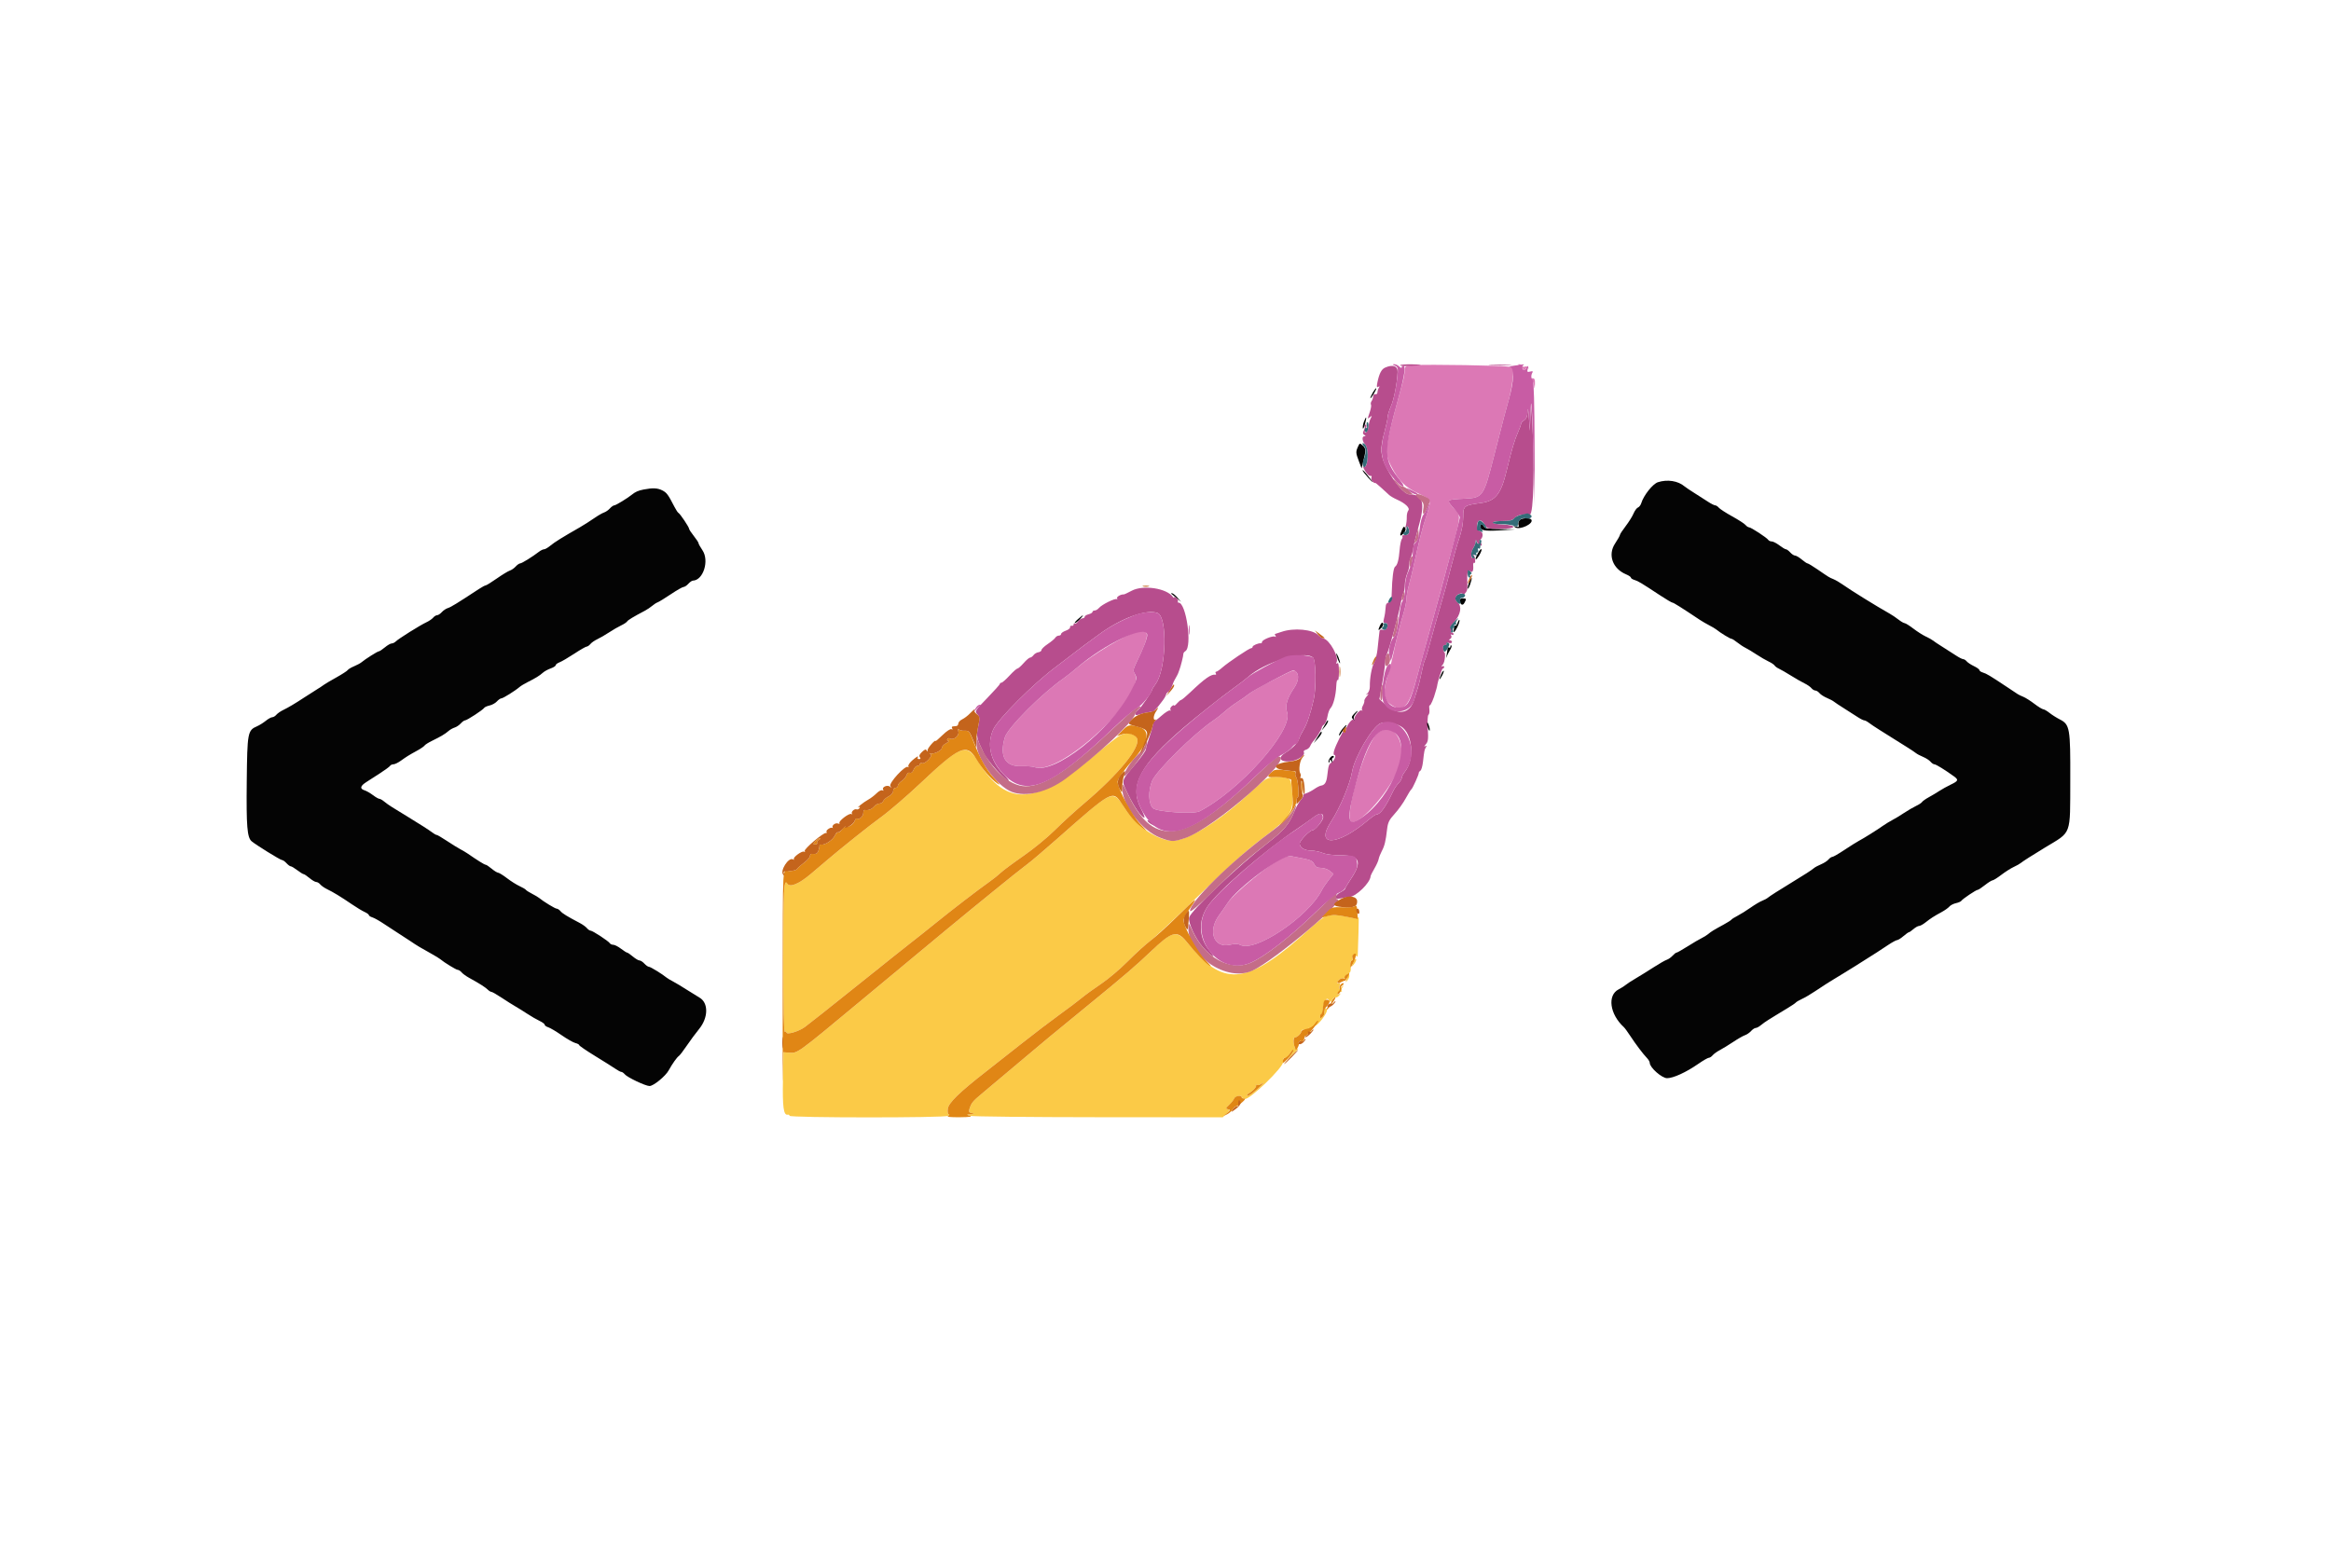 <svg id="svg" version="1.1" xmlns="http://www.w3.org/2000/svg" xmlns:xlink="http://www.w3.org/1999/xlink" width="400" height="269.182" viewBox="0, 0, 400,269.182"><g id="svgg"><path id="path0" d="M242.761 62.670 C 241.249 62.775,241.075 62.847,241.055 63.380 C 241.017 64.377,240.896 64.953,240.164 67.609 C 237.643 76.764,237.532 77.702,238.703 79.972 C 240.016 82.518,241.097 83.611,243.372 84.690 C 245.687 85.789,245.672 85.747,244.734 88.620 C 244.050 90.715,243.521 92.789,242.673 96.700 C 242.400 97.960,241.990 99.653,241.762 100.463 C 241.533 101.273,241.349 102.303,241.351 102.752 C 241.353 103.201,241.117 104.357,240.826 105.320 C 240.178 107.467,239.553 109.964,239.041 112.458 C 238.827 113.495,238.457 114.944,238.218 115.678 C 237.305 118.483,237.377 119.956,238.467 120.787 C 240.700 122.490,241.725 121.535,243.070 116.498 C 243.584 114.572,244.328 111.845,244.724 110.438 C 246.074 105.641,246.421 104.375,248.463 96.790 C 250.863 87.874,250.778 88.736,249.413 87.185 C 248.145 85.745,248.134 85.754,251.378 85.589 C 254.485 85.431,254.594 85.268,256.414 78.114 C 257.984 71.943,258.375 70.451,258.904 68.600 C 259.192 67.589,259.498 65.939,259.582 64.934 L 259.735 63.107 258.958 62.938 C 257.987 62.727,245.039 62.513,242.761 62.670 M260.688 62.675 C 260.951 62.780,260.918 62.913,260.553 63.207 C 260.103 63.570,260.110 63.578,260.652 63.317 C 261.083 63.108,261.277 63.122,261.392 63.369 C 261.516 63.634,261.581 63.634,261.707 63.365 C 261.793 63.179,261.994 63.107,262.152 63.205 C 262.318 63.308,262.362 63.256,262.255 63.084 C 262.154 62.919,261.905 62.848,261.702 62.926 C 261.500 63.003,261.254 62.938,261.156 62.779 C 261.058 62.621,260.834 62.501,260.658 62.513 C 260.440 62.527,260.450 62.579,260.688 62.675 M262.804 65.123 C 262.976 65.232,263.170 65.685,263.235 66.129 C 263.343 66.861,263.357 66.842,263.394 65.926 C 263.426 65.127,263.336 64.917,262.963 64.920 C 262.657 64.923,262.601 64.994,262.804 65.123 M194.878 108.528 C 193.080 108.970,187.387 112.404,184.845 114.579 C 184.066 115.247,183.036 116.066,182.556 116.399 C 178.783 119.022,172.933 124.896,172.434 126.562 C 171.462 129.806,172.485 131.600,175.250 131.500 C 176.159 131.467,177.178 131.542,177.515 131.667 C 181.920 133.296,196.961 119.200,194.692 115.567 C 194.426 115.141,194.470 114.837,194.931 113.887 C 197.443 108.719,197.435 107.900,194.878 108.528 M218.586 116.664 C 216.808 117.553,214.929 118.617,214.411 119.029 C 213.892 119.441,212.937 120.112,212.288 120.521 C 211.638 120.929,210.689 121.646,210.178 122.113 C 209.667 122.581,208.769 123.287,208.183 123.684 C 204.854 125.934,198.399 132.311,197.695 134.045 C 197.012 135.727,197.069 137.862,197.817 138.689 C 198.406 139.340,204.793 139.786,205.833 139.249 C 212.771 135.666,221.898 125.387,220.880 122.302 C 220.487 121.114,220.840 119.873,222.096 118.025 C 222.814 116.969,222.955 115.857,222.438 115.340 C 222.011 114.913,222.261 114.827,218.586 116.664 M236.437 125.782 C 234.262 127.492,230.398 140.759,231.979 141.086 C 233.573 141.415,238.640 135.536,240.046 131.726 C 241.575 127.584,239.174 123.629,236.437 125.782 M220.096 147.226 C 218.071 148.090,211.730 153.308,210.638 155.008 C 210.349 155.457,209.686 156.414,209.164 157.134 C 207.203 159.840,208.299 162.770,211.044 162.155 C 211.927 161.957,212.439 161.965,212.845 162.182 C 215.327 163.510,224.464 157.388,226.799 152.833 C 227.019 152.405,227.563 151.588,228.008 151.018 L 228.818 149.983 228.184 149.470 C 227.835 149.187,227.158 148.956,226.680 148.956 C 226.022 148.956,225.738 148.798,225.514 148.305 C 225.280 147.791,224.887 147.591,223.652 147.352 C 222.792 147.186,221.845 147.001,221.549 146.942 C 221.253 146.884,220.599 147.011,220.096 147.226 " stroke="none" fill="#dc78b5" fill-rule="evenodd"></path><path id="path1" d="M240.269 62.694 C 240.269 62.805,240.905 62.861,241.683 62.819 C 244.230 62.680,244.482 62.573,242.357 62.532 C 241.209 62.510,240.269 62.582,240.269 62.694 M255.835 62.691 C 256.767 62.744,258.222 62.744,259.068 62.690 C 259.914 62.637,259.152 62.594,257.374 62.594 C 255.596 62.595,254.904 62.639,255.835 62.691 M237.662 63.103 C 237.050 63.376,236.657 64.153,236.352 65.690 C 236.214 66.385,236.251 66.550,236.511 66.389 C 236.754 66.239,236.784 66.287,236.614 66.558 C 236.484 66.766,236.375 67.118,236.371 67.340 C 236.367 67.562,236.212 67.714,236.027 67.677 C 235.842 67.640,235.675 67.731,235.657 67.879 C 235.590 68.414,235.544 68.558,235.334 68.889 C 235.216 69.074,235.187 69.334,235.268 69.466 C 235.350 69.599,235.236 70.219,235.015 70.846 C 234.643 71.903,234.646 71.958,235.061 71.615 C 235.465 71.282,235.479 71.302,235.202 71.822 C 235.033 72.139,234.867 72.772,234.832 73.229 C 234.797 73.686,234.606 74.122,234.407 74.199 C 234.209 74.275,234.120 74.218,234.210 74.072 C 234.517 73.575,234.591 72.709,234.311 72.882 C 234.161 72.975,234.103 73.115,234.181 73.194 C 234.260 73.272,234.195 73.579,234.037 73.874 C 233.820 74.280,233.838 74.469,234.114 74.643 C 234.383 74.813,234.390 74.875,234.141 74.878 C 233.658 74.884,233.727 75.696,234.261 76.287 C 234.962 77.061,234.735 80.543,234.013 80.097 C 233.840 79.990,233.947 80.318,234.252 80.827 C 234.557 81.335,234.959 81.716,235.146 81.672 C 235.348 81.626,235.425 81.755,235.335 81.989 C 235.252 82.207,235.358 82.530,235.572 82.707 C 235.785 82.884,235.960 82.964,235.960 82.884 C 235.960 82.804,236.414 83.157,236.970 83.669 C 237.525 84.180,238.162 84.763,238.384 84.964 C 238.606 85.165,239.212 85.518,239.731 85.748 C 241.159 86.382,242.009 87.204,241.664 87.619 C 241.508 87.808,241.390 88.323,241.402 88.763 C 241.415 89.204,241.339 89.867,241.234 90.237 C 241.102 90.699,241.122 90.793,241.300 90.537 C 241.506 90.239,241.594 90.279,241.739 90.736 C 241.973 91.474,241.728 91.852,241.017 91.852 C 240.704 91.852,240.529 91.932,240.626 92.029 C 240.724 92.127,240.690 92.343,240.552 92.509 C 240.414 92.676,240.242 93.535,240.171 94.419 C 240.033 96.120,239.793 96.998,239.390 97.269 C 239.115 97.454,238.884 99.263,238.826 101.680 C 238.795 102.983,238.697 103.310,238.316 103.383 C 238.057 103.433,237.830 103.677,237.811 103.925 C 237.734 104.935,237.644 105.550,237.475 106.225 C 237.340 106.760,237.398 106.936,237.705 106.936 C 238.139 106.936,238.210 107.181,237.962 107.827 C 237.872 108.063,237.600 108.168,237.289 108.087 C 236.971 108.004,236.751 108.094,236.726 108.319 C 236.702 108.521,236.648 108.990,236.605 109.360 C 236.562 109.731,236.461 110.673,236.381 111.454 C 236.302 112.235,236.043 113.249,235.806 113.706 C 235.368 114.554,235.038 116.395,235.065 117.841 C 235.074 118.284,234.884 118.808,234.645 119.006 C 234.322 119.273,234.313 119.315,234.613 119.166 C 234.904 119.021,234.882 119.119,234.534 119.516 C 234.269 119.819,234.082 120.173,234.120 120.303 C 234.158 120.433,234.046 120.796,233.871 121.109 C 233.697 121.423,233.641 121.776,233.747 121.893 C 233.853 122.011,233.801 122.028,233.632 121.931 C 233.321 121.753,232.282 123.044,232.405 123.454 C 232.441 123.576,232.360 123.608,232.225 123.524 C 231.966 123.364,231.092 124.522,231.000 125.145 C 230.971 125.344,230.843 125.601,230.717 125.716 C 230.590 125.832,230.573 125.774,230.680 125.589 C 230.786 125.404,230.808 125.253,230.728 125.253 C 230.529 125.253,229.202 127.897,228.938 128.819 C 228.820 129.228,228.826 129.562,228.951 129.562 C 229.354 129.562,229.064 130.434,228.531 130.823 C 228.005 131.207,227.971 131.309,227.750 133.177 C 227.618 134.296,227.328 134.745,226.679 134.841 C 226.461 134.873,225.944 135.137,225.532 135.428 C 225.119 135.718,224.499 136.044,224.155 136.151 C 223.810 136.258,223.588 136.405,223.662 136.479 C 223.735 136.552,223.537 136.908,223.223 137.270 C 222.908 137.631,222.383 138.585,222.057 139.388 C 221.213 141.462,220.316 142.524,217.674 144.575 C 212.413 148.659,204.352 156.294,204.056 157.473 C 203.837 158.349,205.170 161.191,206.487 162.653 C 207.890 164.209,208.902 164.748,207.628 163.259 C 205.716 161.026,205.559 158.083,207.219 155.583 C 208.977 152.936,216.852 146.122,222.761 142.137 C 223.576 141.587,224.747 140.762,225.363 140.302 C 226.496 139.458,227.074 139.452,227.066 140.285 C 227.062 140.795,225.666 142.492,225.251 142.492 C 224.765 142.492,223.030 144.271,223.030 144.771 C 223.030 145.483,223.825 145.975,224.992 145.985 C 225.552 145.989,226.446 146.175,226.978 146.397 C 227.575 146.647,228.804 146.801,230.192 146.801 C 233.340 146.801,233.790 147.908,231.830 150.836 C 231.286 151.647,230.842 152.402,230.842 152.512 C 230.842 152.623,230.478 152.901,230.034 153.131 C 228.967 153.683,228.917 154.486,229.966 154.213 C 230.374 154.107,231.071 153.998,231.515 153.971 C 232.694 153.898,235.136 151.518,235.196 150.382 C 235.203 150.265,235.495 149.678,235.846 149.079 C 236.198 148.479,236.525 147.752,236.574 147.463 C 236.623 147.173,236.863 146.558,237.107 146.097 C 237.598 145.170,237.788 144.391,238.026 142.313 C 238.157 141.167,238.385 140.703,239.319 139.686 C 239.943 139.007,240.796 137.815,241.216 137.037 C 241.635 136.259,242.071 135.560,242.184 135.483 C 242.404 135.334,243.496 132.903,243.471 132.619 C 243.462 132.527,243.586 132.370,243.745 132.272 C 243.904 132.173,244.102 131.493,244.185 130.760 C 244.403 128.820,244.436 128.658,244.696 128.241 C 244.871 127.960,244.834 127.920,244.553 128.085 C 244.342 128.210,244.390 128.063,244.661 127.753 C 245.071 127.285,245.125 126.861,245.010 125.022 C 244.934 123.809,244.984 122.776,245.124 122.690 C 245.261 122.605,245.332 122.172,245.280 121.728 C 245.228 121.284,245.253 120.988,245.334 121.069 C 245.467 121.202,246.066 119.821,246.323 118.788 C 246.378 118.566,246.451 118.323,246.485 118.249 C 246.519 118.175,246.565 117.993,246.588 117.845 C 246.747 116.801,247.414 114.747,247.593 114.747 C 247.713 114.747,247.811 114.619,247.811 114.462 C 247.811 114.305,247.660 114.266,247.475 114.374 C 247.290 114.482,247.345 114.334,247.597 114.045 C 247.949 113.643,248.121 111.919,247.810 111.919 C 247.789 111.919,247.721 111.646,247.658 111.313 C 247.581 110.896,247.676 110.707,247.964 110.707 C 248.194 110.707,248.314 110.597,248.231 110.463 C 248.148 110.328,248.323 110.282,248.619 110.360 C 248.921 110.438,249.158 110.368,249.158 110.200 C 249.158 110.034,249.007 109.897,248.822 109.895 C 248.578 109.892,248.587 109.826,248.856 109.656 C 249.072 109.519,249.139 109.278,249.016 109.079 C 248.879 108.857,248.914 108.805,249.117 108.931 C 249.288 109.036,249.428 108.994,249.428 108.837 C 249.428 108.681,249.292 108.552,249.125 108.552 C 248.921 108.552,248.936 108.416,249.171 108.133 C 249.362 107.902,249.407 107.751,249.271 107.796 C 248.698 107.987,248.817 107.551,249.568 106.712 C 250.655 105.496,250.905 104.033,250.134 103.400 C 249.488 102.868,249.759 102.031,250.633 101.860 C 250.968 101.794,251.045 101.873,250.895 102.129 C 250.778 102.328,250.947 102.259,251.270 101.975 C 251.695 101.603,251.845 101.190,251.810 100.494 C 251.705 98.409,251.826 97.690,252.224 98.021 C 252.660 98.382,252.880 98.012,252.801 97.050 C 252.774 96.723,252.858 96.522,252.988 96.602 C 253.287 96.787,253.119 95.446,252.807 95.162 C 252.678 95.045,252.656 95.093,252.756 95.268 C 252.856 95.443,252.840 95.646,252.720 95.720 C 252.335 95.958,252.401 94.704,252.806 94.086 C 253.022 93.756,253.207 93.271,253.218 93.006 C 253.234 92.584,253.265 92.591,253.468 93.064 C 253.595 93.360,253.710 93.481,253.723 93.333 C 253.735 93.185,253.863 93.246,254.007 93.468 C 254.164 93.711,254.269 93.744,254.272 93.551 C 254.274 93.375,254.142 93.148,253.978 93.046 C 253.792 92.931,253.778 92.799,253.942 92.694 C 254.535 92.312,254.583 91.361,254.018 91.182 C 253.635 91.061,253.468 90.776,253.468 90.246 C 253.468 89.155,254.157 89.009,254.730 89.978 C 255.191 90.759,255.243 90.774,257.454 90.774 C 260.216 90.774,260.521 90.151,257.824 90.021 C 255.687 89.918,255.650 89.428,257.778 89.428 C 259.035 89.428,259.514 89.308,259.933 88.889 C 260.441 88.381,261.221 88.207,262.521 88.312 C 263.164 88.365,263.377 79.881,262.923 72.323 L 262.713 68.822 262.619 71.380 L 262.526 73.939 262.357 71.650 C 262.254 70.259,262.168 69.837,262.138 70.575 C 262.101 71.462,261.942 71.880,261.549 72.126 C 261.253 72.311,261.010 72.589,261.010 72.744 C 261.010 72.899,260.781 73.535,260.501 74.156 C 259.916 75.454,259.389 77.231,258.566 80.673 C 257.576 84.811,256.657 85.983,254.136 86.326 C 251.202 86.725,251.084 86.816,251.086 88.701 C 251.086 89.779,250.845 91.086,250.405 92.391 C 250.029 93.502,249.361 95.865,248.920 97.643 C 248.479 99.421,247.791 101.966,247.391 103.300 C 246.991 104.633,246.501 106.330,246.302 107.071 C 245.121 111.460,244.662 113.049,244.494 113.320 C 244.391 113.487,244.139 114.452,243.934 115.465 C 243.728 116.478,243.437 117.670,243.287 118.114 C 243.136 118.559,242.850 119.462,242.651 120.122 C 241.936 122.493,239.930 122.853,237.829 120.988 L 236.707 119.993 237.189 117.303 C 237.454 115.823,237.686 114.185,237.706 113.661 C 237.725 113.138,237.826 112.572,237.930 112.404 C 238.315 111.782,240.118 105.150,240.443 103.165 C 240.527 102.646,240.705 102.018,240.837 101.769 C 240.969 101.519,241.077 100.879,241.077 100.346 C 241.077 99.813,241.264 98.929,241.493 98.382 C 241.721 97.836,241.879 97.142,241.843 96.842 C 241.807 96.542,241.907 96.054,242.065 95.758 C 242.222 95.461,242.422 94.734,242.509 94.141 C 242.596 93.549,242.981 91.973,243.363 90.640 C 244.613 86.287,244.240 84.849,241.860 84.848 C 241.025 84.848,239.295 82.865,237.998 80.421 C 236.858 78.270,236.774 77.032,237.576 74.139 C 237.872 73.070,238.117 71.921,238.120 71.586 C 238.124 71.251,238.369 70.440,238.667 69.785 C 239.197 68.617,239.768 65.703,239.833 63.838 C 239.868 62.807,238.992 62.510,237.662 63.103 M194.207 101.385 C 193.541 101.739,192.936 102.024,192.862 102.019 C 192.330 101.978,191.537 102.448,191.689 102.713 C 191.789 102.888,191.776 102.945,191.660 102.840 C 191.406 102.611,189.065 103.759,188.570 104.356 C 188.376 104.590,188.050 104.781,187.846 104.781 C 187.642 104.781,187.475 104.889,187.475 105.021 C 187.475 105.153,187.172 105.338,186.801 105.430 C 186.431 105.523,186.128 105.718,186.128 105.864 C 186.128 106.009,185.953 106.128,185.739 106.128 C 185.525 106.128,185.181 106.370,184.974 106.665 C 184.767 106.960,184.518 107.122,184.420 107.024 C 184.322 106.926,184.242 106.988,184.242 107.160 C 184.242 107.333,184.091 107.444,183.906 107.407 C 183.721 107.370,183.596 107.481,183.628 107.653 C 183.661 107.825,183.328 108.092,182.888 108.245 C 182.448 108.399,182.088 108.652,182.088 108.808 C 182.088 108.963,181.912 109.091,181.697 109.091 C 181.482 109.091,181.209 109.252,181.091 109.449 C 180.972 109.646,180.391 110.132,179.798 110.530 C 179.205 110.927,178.721 111.391,178.721 111.560 C 178.721 111.729,178.481 111.903,178.189 111.946 C 177.897 111.989,177.520 112.212,177.351 112.443 C 177.183 112.673,176.919 112.862,176.766 112.862 C 176.612 112.862,176.114 113.286,175.659 113.805 C 175.204 114.323,174.722 114.747,174.588 114.747 C 174.454 114.747,173.842 115.293,173.227 115.960 C 172.613 116.626,171.991 117.172,171.846 117.172 C 171.701 117.172,171.581 117.263,171.580 117.374 C 171.578 117.485,170.597 118.584,169.400 119.816 C 167.279 121.999,167.235 122.071,167.703 122.588 C 168.134 123.065,168.150 123.282,167.859 124.695 C 167.505 126.406,167.557 126.653,168.824 129.293 C 169.466 130.630,172.831 134.330,173.131 134.029 C 173.193 133.967,172.736 133.410,172.116 132.790 C 169.959 130.632,169.317 127.740,170.436 125.212 C 171.210 123.461,177.336 117.330,181.160 114.478 C 181.856 113.960,183.126 112.990,183.984 112.323 C 184.842 111.657,185.826 110.907,186.172 110.657 C 186.518 110.408,187.633 109.592,188.648 108.845 C 192.396 106.089,196.771 104.500,198.641 105.218 C 200.367 105.880,200.138 114.864,198.332 117.356 C 197.990 117.827,197.710 118.280,197.710 118.361 C 197.710 118.680,195.802 121.468,195.356 121.801 C 194.617 122.352,194.611 122.908,195.347 122.672 C 196.492 122.305,197.710 122.076,197.710 122.229 C 197.710 122.597,199.889 119.938,200.033 119.394 C 200.121 119.061,200.304 118.788,200.440 118.788 C 200.639 118.788,201.183 117.803,201.334 117.172 C 201.351 117.098,201.539 116.734,201.751 116.364 C 201.963 115.993,202.151 115.630,202.169 115.556 C 202.187 115.481,202.276 115.239,202.367 115.017 C 202.599 114.450,203.085 112.506,203.067 112.219 C 203.058 112.087,203.213 111.879,203.411 111.757 C 204.620 111.011,203.561 103.434,202.248 103.434 C 202.105 103.434,202.055 103.327,202.136 103.196 C 202.217 103.064,202.103 102.807,201.883 102.624 C 201.662 102.441,201.480 102.397,201.477 102.526 C 201.475 102.655,201.384 102.630,201.275 102.469 C 200.255 100.965,196.171 100.339,194.207 101.385 M219.918 108.443 C 219.334 108.647,218.818 108.815,218.772 108.817 C 218.726 108.820,218.775 108.961,218.881 109.133 C 218.993 109.314,218.956 109.371,218.791 109.269 C 218.438 109.051,216.566 109.811,216.566 110.172 C 216.566 110.318,216.475 110.425,216.364 110.409 C 215.957 110.350,214.949 110.777,214.949 111.008 C 214.949 111.139,214.837 111.246,214.700 111.246 C 214.375 111.246,210.733 113.694,209.722 114.591 C 209.292 114.973,208.830 115.286,208.696 115.286 C 208.563 115.286,208.530 115.410,208.624 115.562 C 208.717 115.714,208.694 115.821,208.572 115.800 C 207.845 115.673,206.769 116.425,204.265 118.810 C 203.500 119.538,202.787 120.135,202.680 120.135 C 202.574 120.135,202.261 120.396,201.984 120.715 C 201.708 121.034,201.481 121.201,201.481 121.086 C 201.481 120.971,201.301 121.027,201.080 121.210 C 200.860 121.393,200.757 121.669,200.853 121.823 C 200.948 121.977,200.909 122.031,200.766 121.943 C 200.623 121.854,199.968 122.260,199.310 122.843 C 198.653 123.427,198.016 123.905,197.897 123.905 C 197.777 123.906,197.744 124.012,197.824 124.142 C 197.905 124.271,197.669 125.239,197.302 126.292 C 196.934 127.344,196.633 128.384,196.633 128.603 C 196.633 128.822,195.891 129.885,194.983 130.965 C 192.261 134.205,192.364 133.806,193.595 136.366 C 194.626 138.511,195.902 140.337,196.368 140.337 C 196.492 140.337,196.225 139.622,195.775 138.748 C 193.748 134.818,195.644 131.273,203.251 124.769 C 205.323 122.998,209.752 119.490,211.448 118.277 C 212.559 117.482,213.771 116.555,214.141 116.217 C 216.970 113.633,223.771 111.576,225.298 112.844 C 225.814 113.272,225.902 117.993,225.433 120.063 C 224.888 122.467,224.269 124.308,223.689 125.253 C 223.370 125.771,223.017 126.486,222.904 126.841 C 222.686 127.531,221.749 128.471,220.528 129.226 C 219.232 130.028,219.629 130.796,221.279 130.677 C 222.641 130.579,224.080 129.633,223.731 129.067 C 223.645 128.929,223.816 128.753,224.109 128.676 C 224.403 128.599,224.729 128.312,224.834 128.039 C 224.938 127.766,225.252 127.300,225.531 127.003 C 226.018 126.487,226.774 125.213,226.847 124.784 C 226.867 124.671,227.049 124.458,227.252 124.309 C 227.455 124.160,227.700 123.555,227.796 122.964 C 227.892 122.374,228.128 121.732,228.322 121.539 C 228.791 121.069,229.234 119.356,229.304 117.736 C 229.335 117.010,229.449 116.555,229.558 116.726 C 229.667 116.897,229.758 116.272,229.760 115.338 C 229.763 114.121,229.676 113.693,229.453 113.830 C 229.263 113.948,229.215 113.904,229.331 113.718 C 229.856 112.868,228.174 109.782,227.071 109.572 C 226.848 109.530,226.475 109.287,226.240 109.034 C 225.301 108.020,222.017 107.713,219.918 108.443 M240.399 124.673 C 242.392 125.837,242.796 130.268,241.104 132.418 C 240.793 132.813,240.539 133.302,240.539 133.504 C 240.539 133.707,240.299 134.112,240.006 134.405 C 239.713 134.697,239.284 135.334,239.053 135.819 C 237.723 138.604,236.858 139.798,236.169 139.798 C 236.033 139.798,235.354 140.275,234.661 140.857 C 229.430 145.253,225.583 145.347,228.414 141.010 C 229.932 138.685,231.646 134.602,232.033 132.391 C 232.468 129.899,235.500 124.741,236.874 124.157 C 237.634 123.834,239.406 124.093,240.399 124.673 M196.902 140.850 C 196.902 141.005,197.266 141.319,197.710 141.549 C 198.155 141.779,198.519 141.911,198.519 141.843 C 198.519 141.776,198.155 141.461,197.710 141.145 C 197.266 140.828,196.902 140.696,196.902 140.850 " stroke="none" fill="#b74d8d" fill-rule="evenodd"></path><path id="path2" d="M192.140 126.263 C 191.668 126.522,189.910 127.894,188.233 129.312 C 177.604 138.298,172.825 138.616,167.811 130.671 C 165.815 127.508,164.892 127.858,157.980 134.399 C 155.704 136.552,152.539 139.274,151.111 140.304 C 149.318 141.599,144.641 145.323,142.108 147.475 C 140.887 148.512,139.541 149.652,139.117 150.010 C 137.057 151.747,135.528 152.367,135.081 151.645 C 134.514 150.728,134.411 152.705,134.411 164.476 C 134.411 172.937,134.502 177.214,134.680 177.104 C 134.828 177.013,134.949 177.050,134.949 177.187 C 134.949 177.658,137.017 177.060,138.109 176.273 C 138.707 175.841,142.756 172.633,147.107 169.142 C 151.457 165.652,155.639 162.319,156.399 161.735 C 157.160 161.151,158.917 159.754,160.305 158.630 C 163.311 156.196,167.907 152.661,169.619 151.465 C 170.295 150.993,171.225 150.255,171.686 149.824 C 172.148 149.392,173.913 148.082,175.609 146.910 C 177.306 145.739,179.730 143.751,180.997 142.492 C 182.263 141.232,184.572 139.126,186.128 137.812 C 191.918 132.919,195.710 128.285,195.139 126.799 C 194.775 125.850,193.353 125.596,192.140 126.263 M216.939 133.915 C 216.511 134.236,215.495 135.125,214.680 135.892 C 209.069 141.173,203.220 144.686,200.716 144.280 C 197.970 143.834,194.942 141.645,193.006 138.706 C 190.861 135.451,191.204 135.296,181.400 143.973 C 179.224 145.899,176.866 147.899,176.159 148.418 C 175.452 148.936,172.831 151.027,170.333 153.065 C 163.404 158.716,163.747 158.433,147.453 171.981 C 136.779 180.855,136.865 180.792,135.438 180.676 L 134.444 180.595 134.354 185.314 C 134.264 190.002,134.462 191.463,135.169 191.313 C 135.345 191.276,135.488 191.363,135.488 191.506 C 135.488 191.862,162.148 191.873,162.694 191.518 C 162.916 191.373,162.970 191.252,162.815 191.250 C 162.652 191.248,162.578 190.853,162.641 190.316 C 162.759 189.301,164.584 187.515,169.123 183.973 C 170.357 183.010,173.142 180.819,175.313 179.104 C 177.483 177.388,180.411 175.158,181.818 174.146 C 183.226 173.135,184.923 171.856,185.589 171.304 C 186.256 170.752,187.779 169.647,188.973 168.848 C 190.167 168.049,192.239 166.292,193.577 164.943 C 194.914 163.593,196.543 162.108,197.196 161.641 C 197.849 161.175,201.232 158.030,204.714 154.652 C 211.293 148.268,213.873 145.941,216.835 143.721 C 221.378 140.314,222.015 139.333,221.748 136.145 C 221.561 133.906,221.508 133.749,220.875 133.574 C 219.424 133.171,217.737 133.318,216.939 133.915 M227.380 157.325 C 227.031 157.465,225.947 158.311,224.970 159.206 C 214.275 169.006,210.154 169.607,204.138 162.245 C 201.907 159.514,201.343 159.607,197.441 163.339 C 195.075 165.604,192.609 167.720,187.211 172.121 C 181.192 177.028,178.651 179.134,173.884 183.165 C 171.694 185.017,169.239 187.081,168.429 187.753 C 166.924 189.000,166.664 189.324,166.351 190.350 C 166.208 190.817,166.297 190.960,166.790 191.054 C 167.307 191.153,167.276 191.183,166.599 191.236 C 165.798 191.299,165.797 191.301,166.465 191.517 C 166.835 191.637,176.743 191.742,188.482 191.751 L 209.826 191.766 210.475 191.116 C 211.024 190.568,211.056 190.453,210.680 190.376 C 210.312 190.301,210.356 190.171,210.935 189.621 C 211.320 189.255,211.690 188.786,211.758 188.577 C 211.892 188.162,213.064 187.871,213.064 188.253 C 213.064 188.383,213.294 188.550,213.576 188.623 C 214.398 188.838,220.290 183.146,220.190 182.234 C 220.140 181.776,220.246 181.549,220.511 181.549 C 220.750 181.549,220.832 181.683,220.717 181.886 C 220.612 182.071,221.030 181.743,221.644 181.157 C 222.712 180.139,223.035 179.731,222.522 180.048 C 222.391 180.130,222.211 179.925,222.122 179.593 C 221.874 178.669,221.922 178.047,222.241 178.047 C 222.630 178.047,223.300 177.356,223.300 176.955 C 223.300 176.737,223.582 176.687,224.175 176.801 C 224.844 176.929,224.955 176.900,224.646 176.677 C 224.319 176.440,224.356 176.409,224.839 176.515 C 225.189 176.591,225.412 176.522,225.378 176.348 C 225.346 176.185,225.474 176.046,225.663 176.039 C 226.178 176.021,227.870 173.759,227.700 173.317 C 227.491 172.771,227.095 173.099,227.249 173.689 C 227.320 173.959,227.187 174.337,226.955 174.530 C 226.600 174.824,226.532 174.810,226.532 174.444 C 226.532 174.203,226.640 174.007,226.771 174.007 C 226.903 174.007,227.005 173.855,226.998 173.670 C 226.940 172.095,227.736 170.751,228.093 171.822 C 228.168 172.045,228.339 171.969,228.599 171.597 C 228.816 171.288,229.092 171.096,229.213 171.171 C 229.335 171.246,229.599 171.103,229.801 170.854 C 230.112 170.471,230.111 170.436,229.797 170.626 C 229.538 170.781,229.466 170.735,229.561 170.475 C 229.636 170.269,229.864 170.141,230.067 170.191 C 230.271 170.240,230.348 170.191,230.238 170.081 C 230.128 169.971,230.189 169.688,230.373 169.452 C 230.674 169.066,230.657 169.063,230.197 169.425 C 229.721 169.801,229.700 169.785,229.889 169.190 C 230.028 168.751,229.998 168.610,229.793 168.736 C 229.352 169.009,229.431 168.469,229.887 168.091 C 230.103 167.912,230.409 167.845,230.567 167.943 C 230.726 168.041,230.822 167.975,230.781 167.798 C 230.740 167.620,230.860 167.419,231.046 167.351 C 231.307 167.255,231.322 167.402,231.112 167.990 C 230.855 168.708,230.863 168.722,231.250 168.223 C 231.477 167.931,231.604 167.541,231.533 167.356 C 231.462 167.172,231.514 166.953,231.648 166.870 C 231.783 166.787,231.839 166.298,231.773 165.784 C 231.699 165.210,231.768 164.848,231.950 164.848 C 232.113 164.848,232.178 164.671,232.094 164.453 C 231.892 163.926,232.455 163.600,232.750 164.073 C 232.912 164.333,232.988 164.201,233.002 163.636 C 233.014 163.192,233.068 161.495,233.123 159.865 C 233.178 158.236,233.166 157.097,233.097 157.335 C 232.985 157.723,232.811 157.731,231.435 157.407 C 229.665 156.990,228.285 156.962,227.380 157.325 M232.273 165.051 C 232.181 165.310,232.055 165.643,231.992 165.791 C 231.930 165.939,232.070 165.825,232.303 165.538 C 232.727 165.016,232.855 164.579,232.584 164.579 C 232.505 164.579,232.366 164.791,232.273 165.051 M221.434 181.085 L 220.810 181.684 221.283 180.934 C 221.544 180.522,221.824 180.253,221.907 180.336 C 221.990 180.419,221.777 180.756,221.434 181.085 M215.616 187.042 C 214.879 187.692,214.170 188.160,214.039 188.082 C 213.909 188.003,214.014 187.821,214.272 187.676 C 215.029 187.253,215.727 186.458,215.533 186.242 C 215.434 186.132,215.481 186.114,215.636 186.202 C 215.791 186.290,216.094 186.250,216.309 186.114 C 217.139 185.590,216.903 185.904,215.616 187.042 " stroke="none" fill="#fbca47" fill-rule="evenodd"></path><path id="path3" d="M235.609 67.323 C 235.357 67.748,235.152 68.199,235.153 68.324 C 235.153 68.450,235.402 68.145,235.706 67.646 C 236.009 67.148,236.215 66.697,236.162 66.645 C 236.109 66.592,235.860 66.897,235.609 67.323 M234.057 72.369 C 233.906 72.765,233.818 73.270,233.861 73.492 C 233.904 73.714,234.074 73.390,234.239 72.773 C 234.576 71.509,234.471 71.278,234.057 72.369 M233.030 76.667 C 232.631 77.542,232.644 77.744,233.190 79.173 L 233.652 80.384 233.882 79.451 C 234.423 77.252,234.422 77.016,233.871 76.503 C 233.345 76.012,233.327 76.015,233.030 76.667 M233.813 80.720 C 233.817 80.843,234.272 81.433,234.823 82.032 C 235.875 83.176,235.750 82.905,234.529 81.393 C 234.131 80.901,233.808 80.598,233.813 80.720 M284.498 82.764 C 283.613 83.047,282.041 85.030,281.636 86.372 C 281.540 86.692,281.288 87.020,281.076 87.101 C 280.864 87.183,280.522 87.649,280.317 88.136 C 280.112 88.624,279.502 89.600,278.962 90.305 C 278.422 91.010,277.980 91.687,277.980 91.808 C 277.980 91.929,277.603 92.598,277.143 93.293 C 275.860 95.230,276.723 97.619,279.056 98.585 C 279.501 98.770,279.865 99.019,279.865 99.139 C 279.865 99.259,280.138 99.439,280.471 99.537 C 281.097 99.723,281.632 100.044,284.868 102.178 C 285.916 102.869,286.874 103.434,286.998 103.434 C 287.189 103.434,288.580 104.309,291.717 106.403 C 292.088 106.650,292.803 107.066,293.308 107.327 C 293.813 107.588,294.358 107.911,294.520 108.046 C 295.160 108.577,296.872 109.630,297.096 109.630 C 297.226 109.630,297.675 109.907,298.094 110.246 C 298.513 110.585,299.158 111.011,299.529 111.193 C 299.899 111.375,300.747 111.885,301.414 112.327 C 302.081 112.768,303.012 113.310,303.483 113.530 C 303.955 113.751,304.421 114.062,304.520 114.221 C 304.618 114.381,304.960 114.629,305.279 114.774 C 305.598 114.918,306.525 115.454,307.340 115.964 C 308.155 116.474,309.195 117.069,309.651 117.286 C 310.107 117.502,310.637 117.868,310.829 118.099 C 311.020 118.330,311.329 118.519,311.515 118.519 C 311.701 118.519,312.020 118.719,312.223 118.964 C 312.426 119.209,312.999 119.580,313.496 119.787 C 313.992 119.995,314.538 120.283,314.708 120.426 C 314.878 120.570,315.623 121.066,316.364 121.529 C 317.104 121.992,318.141 122.655,318.668 123.003 C 319.194 123.352,319.745 123.636,319.892 123.636 C 320.039 123.636,320.397 123.820,320.686 124.044 C 320.975 124.267,321.818 124.831,322.559 125.296 C 323.300 125.761,324.330 126.408,324.848 126.734 C 325.367 127.060,326.397 127.705,327.138 128.168 C 327.879 128.631,328.624 129.127,328.794 129.271 C 328.964 129.414,329.509 129.702,330.006 129.909 C 330.503 130.117,331.075 130.488,331.279 130.733 C 331.482 130.978,331.785 131.181,331.952 131.183 C 332.229 131.188,333.742 132.121,335.286 133.239 C 336.128 133.849,336.057 134.037,334.747 134.666 C 334.118 134.968,333.239 135.455,332.795 135.748 C 332.350 136.041,331.540 136.525,330.995 136.824 C 330.449 137.122,329.926 137.491,329.832 137.643 C 329.737 137.796,329.274 138.101,328.803 138.321 C 328.332 138.542,327.401 139.085,326.734 139.529 C 326.067 139.972,325.158 140.523,324.714 140.752 C 324.269 140.981,323.527 141.436,323.064 141.763 C 322.002 142.513,319.849 143.859,318.942 144.341 C 318.561 144.544,317.452 145.241,316.479 145.890 C 315.505 146.539,314.580 147.071,314.424 147.071 C 314.268 147.071,313.974 147.271,313.770 147.516 C 313.567 147.762,312.994 148.132,312.498 148.340 C 312.001 148.547,311.456 148.839,311.286 148.987 C 310.893 149.331,309.654 150.131,307.340 151.535 C 305.286 152.782,303.688 153.804,303.374 154.071 C 303.193 154.225,302.745 154.465,302.379 154.605 C 302.012 154.744,301.122 155.273,300.399 155.781 C 299.676 156.289,298.670 156.917,298.162 157.178 C 297.654 157.438,297.178 157.739,297.104 157.847 C 297.030 157.954,296.438 158.331,295.788 158.684 C 294.059 159.624,293.659 159.869,293.133 160.309 C 292.873 160.526,292.357 160.848,291.987 161.023 C 291.616 161.199,290.543 161.829,289.603 162.422 C 288.662 163.016,287.802 163.502,287.691 163.502 C 287.581 163.502,287.274 163.741,287.010 164.034 C 286.745 164.326,286.300 164.638,286.020 164.727 C 285.741 164.815,284.729 165.394,283.772 166.013 C 282.815 166.632,281.413 167.502,280.657 167.946 C 279.900 168.391,279.134 168.890,278.954 169.056 C 278.774 169.222,278.234 169.561,277.753 169.810 C 275.781 170.829,276.234 174.078,278.657 176.296 C 278.818 176.444,279.306 177.111,279.741 177.778 C 280.661 179.190,281.954 180.901,282.626 181.599 C 282.886 181.868,283.098 182.239,283.098 182.424 C 283.098 183.219,285.171 185.051,286.071 185.051 C 287.135 185.051,289.343 184.039,291.407 182.606 C 292.244 182.025,293.066 181.549,293.233 181.549 C 293.400 181.549,293.696 181.357,293.890 181.123 C 294.085 180.888,294.630 180.495,295.103 180.247 C 295.575 180.000,296.622 179.358,297.430 178.821 C 298.237 178.283,299.145 177.765,299.447 177.669 C 299.749 177.573,300.213 177.255,300.478 176.963 C 300.742 176.670,301.103 176.431,301.280 176.431 C 301.457 176.431,301.853 176.219,302.161 175.960 C 302.469 175.700,303.063 175.280,303.482 175.025 C 303.900 174.770,304.485 174.408,304.781 174.222 C 305.077 174.035,305.926 173.521,306.667 173.078 C 307.407 172.636,308.078 172.183,308.158 172.073 C 308.237 171.963,308.722 171.679,309.235 171.443 C 309.748 171.207,310.736 170.626,311.431 170.153 C 312.125 169.680,313.034 169.084,313.451 168.829 C 313.868 168.574,314.451 168.214,314.747 168.028 C 315.044 167.842,315.710 167.435,316.229 167.124 C 316.747 166.813,317.657 166.252,318.249 165.878 C 322.436 163.237,322.212 163.381,324.040 162.164 C 324.707 161.720,325.385 161.354,325.547 161.352 C 325.709 161.349,326.194 161.044,326.625 160.674 C 327.055 160.304,327.480 160.001,327.568 160.000 C 327.657 160.000,328.009 159.758,328.350 159.461 C 328.692 159.165,329.125 158.923,329.313 158.923 C 329.502 158.923,329.999 158.650,330.419 158.316 C 331.296 157.621,331.868 157.253,333.217 156.521 C 333.745 156.234,334.329 155.816,334.515 155.593 C 334.700 155.369,335.206 155.108,335.638 155.013 C 336.071 154.918,336.490 154.735,336.570 154.606 C 336.765 154.291,339.095 152.727,339.370 152.727 C 339.491 152.727,340.047 152.364,340.606 151.919 C 341.165 151.475,341.758 151.103,341.923 151.093 C 342.087 151.083,342.768 150.657,343.434 150.147 C 344.101 149.636,345.053 149.031,345.549 148.803 C 346.046 148.574,346.592 148.268,346.762 148.121 C 347.068 147.858,348.801 146.753,350.942 145.455 C 355.568 142.650,355.225 143.575,355.259 133.810 C 355.290 124.956,355.184 124.348,353.452 123.468 C 352.905 123.190,352.115 122.690,351.697 122.357 C 351.278 122.024,350.793 121.743,350.619 121.733 C 350.445 121.723,349.758 121.299,349.091 120.791 C 348.424 120.283,347.576 119.746,347.205 119.597 C 346.835 119.449,346.395 119.236,346.227 119.125 C 346.059 119.014,345.210 118.450,344.341 117.872 C 341.496 115.979,340.883 115.612,340.269 115.430 C 339.936 115.331,339.663 115.143,339.663 115.011 C 339.663 114.880,339.245 114.574,338.733 114.331 C 338.221 114.088,337.661 113.719,337.488 113.511 C 337.315 113.302,337.043 113.131,336.884 113.131 C 336.725 113.131,336.164 112.846,335.637 112.498 C 335.111 112.150,334.074 111.487,333.333 111.024 C 332.593 110.561,331.847 110.065,331.677 109.921 C 331.507 109.777,330.962 109.473,330.465 109.245 C 329.969 109.016,329.017 108.411,328.350 107.900 C 327.684 107.390,327.003 106.964,326.838 106.954 C 326.672 106.944,326.196 106.667,325.778 106.339 C 325.361 106.011,324.688 105.556,324.284 105.329 C 322.034 104.066,317.539 101.281,316.128 100.276 C 315.665 99.947,314.983 99.553,314.613 99.401 C 313.870 99.096,313.935 99.136,311.855 97.710 C 311.045 97.155,310.291 96.700,310.179 96.700 C 310.068 96.700,309.617 96.397,309.176 96.027 C 308.736 95.657,308.222 95.354,308.035 95.354 C 307.847 95.354,307.474 95.111,307.205 94.815 C 306.937 94.519,306.607 94.276,306.472 94.276 C 306.337 94.276,305.829 93.973,305.344 93.603 C 304.858 93.232,304.267 92.929,304.031 92.929 C 303.794 92.929,303.528 92.811,303.438 92.666 C 303.211 92.298,300.475 90.505,300.140 90.505 C 299.988 90.505,299.714 90.324,299.530 90.102 C 299.346 89.881,298.315 89.213,297.239 88.620 C 296.163 88.026,295.132 87.358,294.948 87.137 C 294.765 86.915,294.484 86.734,294.325 86.734 C 294.166 86.734,293.605 86.449,293.078 86.101 C 292.552 85.753,291.515 85.089,290.774 84.627 C 290.034 84.164,289.273 83.653,289.085 83.492 C 287.953 82.526,286.140 82.238,284.498 82.764 M110.429 84.020 C 109.523 84.197,109.019 84.420,108.418 84.909 C 107.667 85.519,105.687 86.725,105.429 86.729 C 105.267 86.732,104.917 86.973,104.653 87.266 C 104.388 87.558,103.934 87.873,103.643 87.965 C 103.352 88.058,102.567 88.515,101.897 88.982 C 101.228 89.449,100.149 90.135,99.500 90.505 C 96.520 92.207,95.162 93.051,94.457 93.640 C 94.039 93.990,93.548 94.276,93.367 94.276 C 93.187 94.276,92.802 94.458,92.513 94.681 C 91.380 95.554,89.547 96.691,89.267 96.695 C 89.105 96.698,88.756 96.940,88.491 97.232 C 88.226 97.525,87.773 97.839,87.483 97.931 C 87.193 98.023,86.192 98.632,85.258 99.285 C 84.325 99.938,83.463 100.471,83.344 100.471 C 83.224 100.471,82.696 100.755,82.169 101.101 C 78.476 103.528,77.372 104.206,76.871 104.356 C 76.557 104.449,76.083 104.765,75.819 105.057 C 75.554 105.350,75.189 105.589,75.008 105.589 C 74.827 105.589,74.522 105.778,74.331 106.009 C 74.139 106.240,73.609 106.601,73.153 106.812 C 72.101 107.298,68.398 109.617,67.927 110.084 C 67.731 110.279,67.407 110.438,67.207 110.438 C 67.007 110.438,66.483 110.741,66.042 111.111 C 65.602 111.481,65.138 111.787,65.012 111.789 C 64.781 111.794,62.662 113.132,62.014 113.681 C 61.826 113.841,61.258 114.145,60.753 114.356 C 60.248 114.567,59.761 114.859,59.670 115.006 C 59.579 115.153,58.692 115.726,57.699 116.280 C 56.705 116.833,55.771 117.385,55.623 117.505 C 55.475 117.626,54.808 118.064,54.141 118.478 C 53.475 118.893,52.577 119.465,52.147 119.751 C 50.741 120.684,49.443 121.455,48.598 121.860 C 48.142 122.079,47.612 122.447,47.420 122.678 C 47.229 122.909,46.914 123.098,46.722 123.098 C 46.529 123.098,46.029 123.375,45.610 123.714 C 45.191 124.053,44.522 124.472,44.122 124.645 C 42.496 125.347,42.432 125.690,42.342 134.179 C 42.260 141.838,42.415 143.732,43.175 144.386 C 43.875 144.989,48.097 147.603,48.376 147.606 C 48.538 147.608,48.890 147.852,49.158 148.148 C 49.426 148.444,49.756 148.687,49.891 148.687 C 50.026 148.687,50.534 148.990,51.020 149.360 C 51.505 149.731,51.995 150.034,52.108 150.034 C 52.221 150.034,52.673 150.337,53.113 150.707 C 53.553 151.077,54.071 151.380,54.264 151.380 C 54.456 151.380,54.771 151.569,54.962 151.800 C 55.154 152.031,55.684 152.399,56.140 152.618 C 57.180 153.117,58.511 153.928,60.370 155.197 C 61.167 155.740,62.152 156.336,62.559 156.520 C 62.966 156.704,63.300 156.948,63.300 157.062 C 63.300 157.177,63.572 157.353,63.906 157.453 C 64.239 157.554,65.163 158.077,65.960 158.616 C 66.756 159.155,67.803 159.838,68.285 160.135 C 68.768 160.431,69.692 161.032,70.339 161.471 C 71.554 162.296,72.145 162.652,74.089 163.729 C 74.715 164.076,75.362 164.472,75.526 164.609 C 76.259 165.221,78.278 166.455,78.553 166.460 C 78.720 166.462,79.015 166.655,79.208 166.888 C 79.402 167.121,79.992 167.549,80.521 167.838 C 82.229 168.773,83.286 169.443,83.687 169.844 C 83.902 170.059,84.189 170.236,84.324 170.236 C 84.458 170.236,85.252 170.690,86.088 171.246 C 86.924 171.801,87.987 172.472,88.450 172.735 C 88.914 172.999,89.838 173.575,90.505 174.014 C 91.172 174.454,92.111 174.997,92.593 175.222 C 93.074 175.446,93.468 175.742,93.468 175.878 C 93.468 176.014,93.741 176.209,94.074 176.312 C 94.407 176.415,95.442 177.028,96.372 177.674 C 97.303 178.320,98.364 178.924,98.729 179.016 C 99.095 179.108,99.394 179.272,99.394 179.380 C 99.394 179.488,100.636 180.337,102.155 181.267 C 103.673 182.196,105.244 183.186,105.646 183.465 C 106.047 183.744,106.487 183.973,106.623 183.973 C 106.759 183.973,107.022 184.156,107.208 184.380 C 107.655 184.919,110.772 186.397,111.461 186.397 C 112.137 186.397,114.206 184.704,114.747 183.708 C 115.338 182.622,116.174 181.441,116.501 181.231 C 116.658 181.130,117.263 180.343,117.844 179.480 C 118.426 178.618,119.380 177.328,119.964 176.613 C 121.574 174.644,121.594 172.088,120.007 171.205 C 119.715 171.042,118.758 170.449,117.880 169.886 C 117.003 169.323,115.921 168.674,115.475 168.443 C 115.028 168.212,114.531 167.913,114.369 167.778 C 113.647 167.176,111.622 165.935,111.355 165.931 C 111.193 165.928,110.841 165.684,110.572 165.387 C 110.304 165.091,109.931 164.848,109.743 164.848 C 109.555 164.848,109.041 164.545,108.601 164.175 C 108.161 163.805,107.720 163.502,107.620 163.502 C 107.520 163.502,107.042 163.199,106.556 162.828 C 106.070 162.458,105.480 162.155,105.243 162.155 C 105.006 162.155,104.740 162.037,104.650 161.892 C 104.423 161.523,101.687 159.731,101.352 159.731 C 101.200 159.731,100.917 159.539,100.722 159.305 C 100.528 159.070,99.984 158.676,99.513 158.429 C 97.343 157.291,96.504 156.776,96.178 156.383 C 95.985 156.150,95.690 155.957,95.523 155.955 C 95.248 155.950,93.233 154.719,92.500 154.108 C 92.338 153.973,91.792 153.650,91.288 153.392 C 90.783 153.133,90.310 152.831,90.236 152.720 C 90.162 152.609,89.677 152.325,89.158 152.088 C 88.640 151.851,87.670 151.240,87.003 150.729 C 86.337 150.218,85.649 149.792,85.475 149.782 C 85.301 149.772,84.799 149.461,84.359 149.091 C 83.919 148.721,83.455 148.415,83.328 148.413 C 83.130 148.408,81.958 147.679,80.198 146.465 C 79.936 146.285,79.375 145.953,78.951 145.729 C 78.527 145.504,77.496 144.865,76.661 144.310 C 75.825 143.754,75.047 143.300,74.932 143.300 C 74.817 143.300,74.486 143.116,74.196 142.892 C 73.688 142.499,71.987 141.408,70.034 140.222 C 69.515 139.907,68.848 139.498,68.552 139.312 C 68.256 139.126,67.671 138.766,67.253 138.511 C 66.834 138.256,66.240 137.835,65.932 137.576 C 65.624 137.316,65.251 137.104,65.102 137.104 C 64.954 137.104,64.457 136.819,63.998 136.470 C 63.540 136.121,62.892 135.749,62.559 135.644 C 61.715 135.377,61.805 134.913,62.830 134.250 C 63.311 133.940,64.395 133.240,65.241 132.695 C 66.086 132.150,66.851 131.586,66.940 131.441 C 67.029 131.297,67.289 131.178,67.516 131.178 C 67.744 131.178,68.310 130.906,68.774 130.572 C 69.786 129.846,70.163 129.612,71.595 128.825 C 72.198 128.494,72.765 128.104,72.855 127.958 C 72.945 127.812,73.529 127.443,74.153 127.140 C 75.650 126.410,76.394 125.967,76.968 125.462 C 77.228 125.234,77.698 124.969,78.012 124.873 C 78.325 124.778,78.799 124.461,79.063 124.168 C 79.328 123.876,79.665 123.636,79.812 123.636 C 80.130 123.636,82.874 121.844,83.089 121.496 C 83.171 121.363,83.588 121.177,84.016 121.083 C 84.443 120.989,85.006 120.677,85.266 120.389 C 85.527 120.101,85.873 119.863,86.035 119.860 C 86.330 119.856,88.403 118.562,89.150 117.917 C 89.367 117.729,89.974 117.360,90.497 117.097 C 91.912 116.386,92.601 115.962,93.147 115.468 C 93.417 115.223,94.024 114.889,94.496 114.724 C 94.967 114.560,95.354 114.313,95.354 114.176 C 95.354 114.038,95.655 113.811,96.024 113.671 C 96.392 113.531,97.527 112.868,98.546 112.197 C 99.564 111.525,100.520 110.976,100.671 110.976 C 100.821 110.976,101.110 110.776,101.314 110.531 C 101.517 110.285,102.047 109.917,102.492 109.713 C 102.936 109.508,103.845 108.981,104.512 108.543 C 105.178 108.104,106.110 107.565,106.581 107.345 C 107.052 107.125,107.515 106.819,107.609 106.667 C 107.764 106.417,108.660 105.875,110.675 104.814 C 111.063 104.609,111.623 104.233,111.919 103.978 C 112.215 103.723,112.640 103.451,112.862 103.373 C 113.084 103.295,114.100 102.670,115.120 101.986 C 116.139 101.301,117.121 100.741,117.300 100.741 C 117.480 100.741,117.846 100.498,118.114 100.202 C 118.383 99.906,118.735 99.659,118.897 99.655 C 120.685 99.603,121.749 96.220,120.539 94.436 C 120.168 93.891,119.865 93.345,119.865 93.224 C 119.865 93.103,119.502 92.546,119.057 91.987 C 118.613 91.427,118.249 90.871,118.249 90.751 C 118.249 90.475,116.691 88.153,116.426 88.034 C 116.318 87.986,116.011 87.522,115.744 87.003 C 114.657 84.890,114.415 84.560,113.668 84.174 C 112.849 83.750,112.007 83.710,110.429 84.020 M260.745 89.288 C 260.561 89.509,260.485 89.881,260.574 90.115 C 260.702 90.449,260.608 90.505,260.133 90.375 C 259.593 90.227,259.581 90.242,260.020 90.516 C 260.817 91.015,263.207 89.879,262.787 89.201 C 262.555 88.826,261.076 88.889,260.745 89.288 M254.007 90.337 C 254.007 91.048,254.697 91.190,257.374 91.031 L 260.067 90.870 257.433 90.822 C 255.371 90.785,254.764 90.687,254.643 90.370 C 254.448 89.864,254.007 89.841,254.007 90.337 M240.588 90.909 C 240.116 91.945,240.200 92.190,240.817 91.574 C 241.187 91.203,241.290 90.895,241.135 90.618 C 240.949 90.285,240.848 90.339,240.588 90.909 M253.670 94.843 C 253.009 95.998,253.088 96.483,253.766 95.425 C 254.073 94.946,254.283 94.433,254.233 94.286 C 254.182 94.139,253.929 94.390,253.670 94.843 M252.165 99.810 C 251.993 100.187,251.857 100.703,251.864 100.955 C 251.870 101.208,252.047 100.934,252.256 100.347 C 252.690 99.127,252.632 98.784,252.165 99.810 M200.965 101.886 C 201.027 101.923,201.441 102.256,201.886 102.626 L 202.694 103.300 202.041 102.559 C 201.681 102.152,201.267 101.818,201.120 101.818 C 200.973 101.818,200.903 101.848,200.965 101.886 M250.509 102.980 C 250.519 103.757,250.979 104.059,251.284 103.488 C 251.675 102.758,251.672 102.748,251.044 102.700 C 250.747 102.678,250.507 102.804,250.509 102.980 M184.968 106.271 C 184.552 106.637,184.319 106.936,184.450 106.936 C 184.580 106.936,184.972 106.633,185.320 106.263 C 186.125 105.406,185.947 105.410,184.968 106.271 M250.100 106.940 C 250.005 107.238,249.841 107.429,249.735 107.363 C 249.629 107.298,249.515 107.567,249.483 107.961 C 249.426 108.645,249.440 108.654,249.793 108.144 C 250.210 107.542,250.612 106.397,250.407 106.397 C 250.333 106.397,250.194 106.641,250.100 106.940 M236.804 107.367 C 236.408 108.236,236.489 108.345,237.073 107.731 C 237.314 107.477,237.426 107.130,237.321 106.960 C 237.200 106.764,237.011 106.913,236.804 107.367 M248.889 110.947 C 248.889 111.129,248.788 111.215,248.664 111.139 C 248.541 111.063,248.425 111.146,248.406 111.325 C 248.387 111.504,248.311 112.013,248.236 112.458 C 248.161 112.902,248.170 113.029,248.256 112.739 C 248.341 112.448,248.596 111.929,248.821 111.585 C 249.047 111.241,249.154 110.883,249.060 110.788 C 248.966 110.694,248.889 110.766,248.889 110.947 M229.380 112.593 C 229.479 112.963,229.672 113.448,229.810 113.670 C 229.983 113.951,230.004 113.869,229.879 113.401 C 229.780 113.030,229.587 112.545,229.450 112.323 C 229.276 112.042,229.255 112.125,229.380 112.593 M247.316 115.702 C 246.865 116.692,246.951 116.904,247.439 116.003 C 247.667 115.583,247.803 115.188,247.742 115.127 C 247.680 115.065,247.489 115.324,247.316 115.702 M232.317 122.565 C 231.911 123.015,231.887 123.168,232.181 123.441 C 232.464 123.703,232.496 123.699,232.336 123.417 C 232.221 123.214,232.336 122.842,232.608 122.542 C 232.868 122.255,233.020 122.020,232.945 122.020 C 232.871 122.020,232.589 122.265,232.317 122.565 M227.269 124.513 L 226.794 125.387 227.336 124.751 C 227.798 124.210,228.045 123.632,227.811 123.638 C 227.774 123.639,227.530 124.033,227.269 124.513 M244.886 124.175 C 244.886 124.397,244.991 124.822,245.118 125.118 C 245.264 125.457,245.349 125.507,245.349 125.253 C 245.349 125.030,245.245 124.606,245.118 124.310 C 244.972 123.970,244.886 123.920,244.886 124.175 M230.323 125.154 C 230.016 125.545,229.768 125.999,229.773 126.164 C 229.777 126.329,229.915 126.222,230.080 125.926 C 230.244 125.630,230.562 125.175,230.787 124.916 C 231.011 124.657,231.124 124.444,231.038 124.444 C 230.951 124.444,230.630 124.764,230.323 125.154 M226.053 126.543 L 225.440 127.542 226.121 126.786 C 226.495 126.371,226.801 125.916,226.801 125.776 C 226.801 125.380,226.710 125.473,226.053 126.543 M228.183 130.145 C 227.995 130.446,227.910 130.761,227.995 130.846 C 228.079 130.930,228.150 130.827,228.152 130.617 C 228.156 130.302,228.207 130.305,228.447 130.640 C 228.695 130.985,228.717 130.978,228.593 130.590 C 228.513 130.340,228.587 130.090,228.756 130.033 C 228.951 129.968,228.966 129.869,228.795 129.764 C 228.647 129.672,228.371 129.844,228.183 130.145 " stroke="none" fill="#040404" fill-rule="evenodd"></path><path id="path4" d="M240.006 83.448 C 240.807 84.378,241.420 84.848,241.830 84.848 L 242.449 84.848 241.775 84.175 C 241.405 83.805,240.921 83.502,240.701 83.502 C 240.480 83.502,240.142 83.282,239.948 83.014 C 239.754 82.745,239.417 82.418,239.198 82.287 C 238.979 82.155,239.343 82.678,240.006 83.448 M243.488 85.607 C 244.303 86.287,244.380 86.468,244.234 87.364 C 244.037 88.577,244.424 88.435,244.987 87.087 C 245.524 85.803,245.509 85.733,244.593 85.259 C 243.116 84.496,242.419 84.715,243.488 85.607 M243.152 91.448 C 243.034 91.892,242.870 92.498,242.787 92.795 C 242.647 93.292,242.670 93.300,243.089 92.900 C 243.384 92.617,243.511 92.149,243.454 91.553 L 243.366 90.640 243.152 91.448 M241.991 95.837 C 241.838 96.090,241.795 96.599,241.894 96.970 C 242.062 97.593,242.091 97.567,242.282 96.620 C 242.516 95.464,242.402 95.158,241.991 95.837 M240.733 101.908 C 240.411 102.727,240.487 103.416,240.834 102.820 C 240.988 102.556,241.072 102.132,241.020 101.877 C 240.935 101.454,240.910 101.457,240.733 101.908 M239.500 107.113 C 239.309 107.979,239.085 108.854,239.004 109.057 C 238.911 109.289,238.994 109.381,239.226 109.304 C 239.450 109.230,239.675 108.554,239.797 107.587 C 240.070 105.427,239.925 105.195,239.500 107.113 M237.955 112.364 C 237.457 113.170,237.663 114.833,238.182 114.193 C 238.462 113.847,238.603 113.336,238.530 112.934 C 238.375 112.077,238.224 111.928,237.955 112.364 M236.912 118.686 C 236.809 119.370,236.837 120.042,236.974 120.179 C 237.126 120.331,237.241 119.848,237.271 118.934 C 237.331 117.117,237.164 117.002,236.912 118.686 M194.747 121.681 C 194.377 121.924,192.791 123.342,191.222 124.832 C 183.585 132.089,179.287 134.949,176.021 134.949 C 173.102 134.949,169.759 131.784,167.914 127.273 L 167.583 126.465 167.563 127.617 C 167.518 130.105,171.048 134.931,173.635 135.919 C 176.098 136.860,179.746 135.962,182.896 133.640 C 188.245 129.697,194.506 123.865,194.798 122.551 C 194.844 122.343,195.125 121.961,195.421 121.702 C 196.099 121.108,195.644 121.094,194.747 121.681 M196.519 127.825 C 196.421 128.217,195.803 129.026,195.147 129.624 C 194.074 130.600,192.627 132.919,192.913 133.205 C 193.165 133.457,196.424 129.230,196.673 128.328 C 196.821 127.794,196.887 127.302,196.820 127.235 C 196.753 127.168,196.617 127.434,196.519 127.825 M216.094 132.623 C 203.512 144.753,198.102 145.698,193.672 136.537 C 192.609 134.338,192.593 134.320,192.593 135.375 C 192.593 138.235,196.002 142.622,199.136 143.794 C 201.055 144.512,201.360 144.515,203.405 143.826 C 208.322 142.169,222.400 129.832,219.373 129.832 C 219.162 129.832,217.686 131.088,216.094 132.623 M222.030 138.794 C 221.502 139.952,220.267 141.170,217.676 143.087 C 211.281 147.820,203.941 155.067,204.224 156.368 C 204.277 156.612,205.697 155.393,207.946 153.174 C 211.826 149.345,213.967 147.453,217.674 144.575 C 220.233 142.588,221.153 141.529,221.964 139.638 C 222.503 138.379,222.562 137.626,222.030 138.794 M226.038 156.314 C 221.404 160.808,216.986 164.250,214.538 165.273 C 211.084 166.716,206.764 164.346,204.682 159.865 C 203.935 158.260,203.930 158.255,203.918 159.216 C 203.855 164.141,210.559 168.617,214.949 166.580 C 218.688 164.847,231.172 154.343,229.495 154.343 C 229.295 154.343,229.219 154.128,229.304 153.805 C 229.524 152.963,229.374 153.078,226.038 156.314 " stroke="none" fill="#c46d88" fill-rule="evenodd"></path><path id="path5" d="M192.586 125.394 L 191.666 126.343 192.542 126.038 C 193.535 125.692,194.861 126.075,195.135 126.788 C 195.710 128.286,191.938 132.902,186.128 137.812 C 184.572 139.126,182.263 141.232,180.997 142.492 C 179.730 143.751,177.306 145.739,175.609 146.910 C 173.913 148.082,172.148 149.392,171.686 149.824 C 171.225 150.255,170.295 150.993,169.619 151.465 C 167.907 152.661,163.311 156.196,160.305 158.630 C 158.917 159.754,157.160 161.151,156.399 161.735 C 155.639 162.319,151.457 165.652,147.107 169.142 C 142.756 172.633,138.707 175.841,138.109 176.273 C 137.017 177.060,134.949 177.658,134.949 177.187 C 134.949 177.050,134.828 177.013,134.680 177.104 C 134.502 177.214,134.411 172.937,134.411 164.476 C 134.411 152.705,134.514 150.728,135.081 151.645 C 135.528 152.367,137.057 151.747,139.117 150.010 C 139.541 149.652,140.887 148.512,142.108 147.475 C 144.641 145.323,149.318 141.599,151.111 140.304 C 152.539 139.274,155.704 136.552,157.980 134.399 C 164.603 128.131,165.893 127.554,167.454 130.158 C 168.524 131.943,170.004 133.675,171.125 134.453 C 171.776 134.905,171.638 134.678,170.561 133.523 C 169.213 132.077,168.175 130.189,166.830 126.734 C 166.358 125.521,166.226 125.391,165.510 125.423 C 165.072 125.443,164.619 125.322,164.504 125.154 C 164.388 124.986,164.370 125.180,164.464 125.585 C 164.636 126.323,163.588 127.121,162.959 126.732 C 162.833 126.654,162.655 126.714,162.562 126.864 C 162.469 127.015,162.551 127.143,162.745 127.149 C 162.939 127.155,162.764 127.340,162.357 127.561 C 161.949 127.782,161.616 128.144,161.616 128.365 C 161.616 128.786,160.425 129.405,159.731 129.344 C 159.431 129.318,159.419 129.349,159.685 129.465 C 160.177 129.680,158.729 131.190,158.218 130.995 C 158.013 130.916,157.845 130.986,157.845 131.150 C 157.845 131.314,157.660 131.448,157.434 131.448 C 157.209 131.448,156.909 131.749,156.770 132.116 C 156.609 132.538,156.373 132.729,156.127 132.635 C 155.888 132.544,155.670 132.704,155.559 133.052 C 155.461 133.363,155.086 133.810,154.727 134.045 C 154.368 134.280,154.074 134.641,154.074 134.846 C 154.074 135.051,153.892 135.219,153.670 135.219 C 153.447 135.219,153.266 135.458,153.266 135.751 C 153.266 136.064,152.948 136.447,152.491 136.683 C 152.064 136.904,151.644 137.271,151.556 137.498 C 151.469 137.726,151.178 137.912,150.910 137.912 C 150.642 137.912,150.215 138.155,149.961 138.451 C 149.555 138.926,148.996 139.124,148.350 139.022 C 148.239 139.004,148.148 139.217,148.148 139.496 C 148.148 140.088,147.480 140.724,147.102 140.491 C 146.958 140.402,146.763 140.573,146.668 140.872 C 146.479 141.466,145.580 142.062,145.214 141.836 C 145.087 141.758,144.763 141.987,144.494 142.346 C 144.225 142.705,143.907 142.938,143.788 142.864 C 143.669 142.791,143.426 143.050,143.248 143.439 C 142.915 144.172,141.538 145.077,140.938 144.958 C 140.751 144.921,140.613 144.987,140.631 145.105 C 140.649 145.223,140.576 145.593,140.469 145.926 C 140.280 146.512,140.038 146.644,139.327 146.552 C 139.141 146.528,138.990 146.689,138.990 146.911 C 138.990 147.132,138.535 147.651,137.980 148.066 C 137.424 148.480,136.873 148.971,136.754 149.157 C 136.636 149.343,136.068 149.495,135.492 149.495 C 134.195 149.495,134.347 146.856,134.309 169.966 C 134.291 180.707,134.309 187.492,134.350 185.044 L 134.423 180.593 135.427 180.675 C 136.866 180.792,136.769 180.863,147.453 171.981 C 163.747 158.433,163.404 158.716,170.333 153.065 C 172.831 151.027,175.452 148.936,176.159 148.418 C 176.866 147.899,179.224 145.899,181.400 143.973 C 190.836 135.621,190.956 135.556,192.502 137.967 C 193.790 139.974,194.737 141.092,195.905 141.987 C 197.015 142.836,197.009 142.824,195.636 141.393 C 194.255 139.955,191.785 135.313,191.785 134.160 C 191.785 133.674,192.955 132.052,194.803 129.976 C 197.092 127.405,197.390 125.360,195.556 124.814 C 193.820 124.297,193.610 124.338,192.586 125.394 M218.451 132.322 C 217.348 133.244,217.370 133.472,218.551 133.378 C 219.174 133.329,220.103 133.397,220.616 133.529 L 221.549 133.770 221.747 136.135 C 221.970 138.794,221.910 138.983,220.247 140.847 C 219.328 141.877,219.294 141.951,220.044 141.279 C 221.221 140.227,222.492 138.242,222.492 137.456 C 222.492 137.114,222.582 136.835,222.694 136.835 C 222.987 136.836,222.758 133.799,222.435 133.404 C 222.285 133.221,222.222 132.913,222.296 132.721 C 222.372 132.524,222.238 132.366,221.990 132.360 C 221.747 132.354,220.943 132.267,220.202 132.166 C 219.279 132.042,218.728 132.091,218.451 132.322 M223.293 135.164 L 223.423 136.431 223.514 135.385 C 223.565 134.810,223.506 134.240,223.384 134.118 C 223.263 133.997,223.222 134.467,223.293 135.164 M139.933 144.377 C 139.481 144.876,139.479 144.916,139.907 144.916 C 140.161 144.916,140.298 144.802,140.212 144.663 C 140.126 144.524,140.271 144.285,140.533 144.132 C 140.795 143.980,140.877 143.851,140.715 143.847 C 140.553 143.842,140.201 144.081,139.933 144.377 M201.962 157.339 C 200.290 158.987,198.256 160.831,197.441 161.437 C 196.626 162.044,194.876 163.633,193.552 164.968 C 192.228 166.303,190.167 168.049,188.973 168.848 C 187.779 169.647,186.256 170.752,185.589 171.304 C 184.923 171.856,183.226 173.135,181.818 174.146 C 180.411 175.158,177.483 177.388,175.313 179.104 C 173.142 180.819,170.357 183.010,169.123 183.973 C 164.584 187.515,162.759 189.301,162.641 190.316 C 162.578 190.853,162.652 191.248,162.815 191.250 C 162.970 191.252,162.916 191.372,162.694 191.515 C 162.418 191.694,163.058 191.769,164.714 191.754 C 166.337 191.738,166.915 191.660,166.465 191.515 C 165.797 191.301,165.799 191.299,166.599 191.236 C 167.276 191.183,167.307 191.153,166.790 191.054 C 166.297 190.960,166.208 190.817,166.351 190.350 C 166.664 189.324,166.924 189.000,168.429 187.753 C 169.239 187.081,171.694 185.017,173.884 183.165 C 178.651 179.134,181.192 177.028,187.211 172.121 C 192.609 167.720,195.075 165.604,197.441 163.339 C 201.142 159.798,201.950 159.583,203.660 161.684 C 205.339 163.746,206.625 165.087,207.542 165.730 C 208.000 166.051,207.737 165.684,206.936 164.885 C 205.552 163.502,203.098 159.053,203.098 157.925 C 203.098 157.672,203.590 156.762,204.192 155.904 C 205.713 153.736,205.436 153.915,201.962 157.339 M232.370 155.599 C 232.272 155.696,231.373 155.750,230.372 155.718 C 228.619 155.661,228.519 155.693,227.654 156.586 L 226.757 157.513 227.864 157.217 C 228.726 156.987,229.414 157.012,230.976 157.330 L 232.980 157.738 232.930 156.580 C 232.881 155.461,232.745 155.223,232.370 155.599 M232.117 163.932 C 232.029 164.021,232.022 164.263,232.101 164.471 C 232.181 164.679,232.127 164.848,231.982 164.848 C 231.836 164.848,231.717 165.173,231.717 165.569 C 231.717 166.238,231.754 166.215,232.222 165.252 C 232.857 163.946,232.802 163.248,232.117 163.932 M231.038 167.297 C 230.776 167.450,230.643 167.708,230.743 167.870 C 230.854 168.050,230.800 168.087,230.602 167.965 C 230.425 167.855,230.103 167.912,229.887 168.091 C 229.276 168.598,229.426 168.945,230.101 168.583 C 230.434 168.405,230.751 168.287,230.805 168.320 C 230.859 168.354,231.064 168.072,231.260 167.693 C 231.457 167.314,231.595 167.007,231.567 167.012 C 231.538 167.016,231.300 167.145,231.038 167.297 M230.049 169.005 C 229.867 169.225,229.791 169.522,229.880 169.667 C 229.969 169.811,229.919 170.005,229.769 170.098 C 229.618 170.191,229.499 170.412,229.504 170.588 C 229.508 170.765,229.686 170.679,229.899 170.398 C 230.112 170.117,230.214 169.770,230.125 169.627 C 230.037 169.484,230.128 169.266,230.328 169.143 C 230.528 169.019,230.621 168.848,230.536 168.762 C 230.450 168.677,230.231 168.786,230.049 169.005 M228.754 171.464 C 228.569 171.665,228.418 171.941,228.418 172.077 C 228.418 172.213,228.236 172.476,228.013 172.660 C 227.791 172.844,227.609 173.126,227.609 173.285 C 227.609 173.444,227.988 173.060,228.450 172.431 C 229.256 171.335,229.455 170.703,228.754 171.464 M227.223 171.823 C 227.142 171.955,227.044 172.500,227.005 173.034 C 226.967 173.569,226.845 174.006,226.734 174.006 C 226.623 174.006,226.532 174.203,226.532 174.444 C 226.532 174.810,226.600 174.824,226.955 174.530 C 227.187 174.337,227.322 173.965,227.253 173.704 C 227.185 173.443,227.358 173.022,227.639 172.768 C 227.919 172.515,228.148 172.144,228.148 171.945 C 228.148 171.540,227.455 171.449,227.223 171.823 M225.628 175.737 C 225.360 176.146,224.822 176.475,224.244 176.583 C 223.725 176.681,223.300 176.877,223.300 177.019 C 223.300 177.367,222.600 178.047,222.241 178.047 C 221.913 178.047,221.889 179.000,222.199 179.792 C 222.404 180.316,222.412 180.315,222.709 179.760 C 222.875 179.449,222.947 179.131,222.868 179.052 C 222.790 178.974,222.873 178.818,223.054 178.706 C 223.284 178.564,223.314 178.617,223.155 178.881 C 222.961 179.203,222.994 179.204,223.383 178.890 C 223.633 178.686,223.838 178.353,223.838 178.149 C 223.838 177.945,223.945 177.778,224.075 177.778 C 224.382 177.778,226.363 175.364,226.195 175.196 C 226.124 175.125,225.869 175.369,225.628 175.737 M221.304 180.875 C 221.062 181.246,220.710 181.549,220.522 181.549 C 220.335 181.549,220.163 181.804,220.139 182.115 C 220.104 182.583,220.257 182.500,221.014 181.644 C 221.842 180.706,222.134 180.202,221.849 180.202 C 221.792 180.202,221.547 180.505,221.304 180.875 M216.309 186.114 C 216.094 186.250,215.791 186.290,215.636 186.202 C 215.481 186.114,215.434 186.132,215.533 186.242 C 215.727 186.458,215.029 187.253,214.272 187.676 C 214.014 187.821,213.909 188.003,214.039 188.082 C 214.170 188.160,214.879 187.692,215.616 187.042 C 216.903 185.904,217.139 185.590,216.309 186.114 M211.773 188.545 C 211.690 188.771,211.311 189.255,210.929 189.621 C 210.323 190.202,210.295 190.298,210.711 190.382 C 211.137 190.469,211.123 190.535,210.577 191.012 L 209.966 191.546 210.578 191.249 C 210.914 191.085,211.337 190.715,211.518 190.425 C 211.699 190.136,211.952 189.899,212.080 189.899 C 212.208 189.899,212.673 189.596,213.113 189.226 C 213.653 188.771,213.775 188.552,213.489 188.552 C 213.255 188.552,213.064 188.439,213.064 188.300 C 213.064 187.885,211.936 188.099,211.773 188.545 " stroke="none" fill="#e08615" fill-rule="evenodd"></path><path id="path6" d="M239.356 62.755 C 239.796 62.933,239.909 63.186,239.857 63.883 C 239.698 66.046,239.166 68.686,238.667 69.785 C 238.369 70.440,238.124 71.251,238.120 71.586 C 238.117 71.921,237.872 73.070,237.576 74.139 C 236.600 77.659,237.043 79.695,239.362 82.357 C 240.620 83.801,241.435 83.918,240.298 82.492 C 237.328 78.765,237.320 77.935,240.164 67.609 C 240.988 64.617,241.242 62.761,240.826 62.761 C 240.668 62.761,240.539 62.891,240.539 63.050 C 240.539 63.208,240.348 63.148,240.115 62.915 C 239.883 62.682,239.489 62.499,239.240 62.509 C 238.896 62.522,238.924 62.581,239.356 62.755 M259.798 62.761 C 259.057 62.863,258.741 62.965,259.096 62.988 C 259.888 63.040,259.805 65.444,258.904 68.600 C 258.375 70.451,257.984 71.943,256.414 78.114 C 254.594 85.268,254.485 85.431,251.378 85.589 C 248.134 85.754,248.145 85.745,249.413 87.185 C 250.013 87.868,250.505 88.601,250.505 88.815 C 250.505 89.176,247.426 100.808,245.780 106.667 C 244.394 111.600,244.075 112.756,243.109 116.364 C 242.004 120.491,241.550 121.308,240.292 121.433 C 237.868 121.672,236.889 118.977,238.234 115.766 C 238.907 114.159,238.811 113.396,238.057 114.356 C 237.432 115.150,236.948 119.293,237.353 120.387 C 238.258 122.833,242.038 122.616,242.695 120.080 C 242.860 119.444,243.122 118.559,243.277 118.114 C 243.433 117.670,243.728 116.478,243.934 115.465 C 244.139 114.452,244.391 113.487,244.494 113.320 C 244.662 113.049,245.121 111.460,246.302 107.071 C 246.501 106.330,246.991 104.633,247.391 103.300 C 247.791 101.966,248.479 99.421,248.920 97.643 C 249.361 95.865,250.029 93.502,250.405 92.391 C 250.845 91.086,251.086 89.779,251.086 88.701 C 251.084 86.816,251.202 86.725,254.136 86.326 C 256.657 85.983,257.576 84.811,258.566 80.673 C 259.389 77.231,259.916 75.454,260.501 74.156 C 260.781 73.535,261.010 72.899,261.010 72.744 C 261.010 72.589,261.253 72.311,261.549 72.126 C 261.942 71.880,262.101 71.462,262.138 70.575 C 262.168 69.837,262.254 70.259,262.357 71.650 L 262.526 73.939 262.607 71.380 C 262.743 67.126,262.905 69.222,263.142 78.270 L 263.366 86.869 263.333 76.152 C 263.312 69.353,263.201 65.364,263.030 65.242 C 262.718 65.020,262.689 64.380,262.970 63.931 C 263.104 63.717,262.983 63.667,262.584 63.771 C 262.080 63.903,262.024 63.837,262.166 63.275 C 262.325 62.646,262.318 62.642,261.929 63.164 C 261.589 63.618,261.490 63.640,261.283 63.305 C 261.125 63.049,261.152 62.838,261.361 62.705 C 261.538 62.592,261.562 62.517,261.414 62.538 C 261.266 62.559,260.539 62.659,259.798 62.761 M241.886 84.310 C 242.227 84.606,242.756 84.848,243.061 84.848 C 243.453 84.848,243.307 84.691,242.559 84.310 C 241.978 84.013,241.449 83.771,241.383 83.771 C 241.318 83.771,241.544 84.013,241.886 84.310 M244.971 87.050 C 244.863 87.395,244.555 87.958,244.287 88.301 C 243.987 88.686,243.730 89.635,243.617 90.781 C 243.489 92.085,243.284 92.774,242.929 93.094 C 242.554 93.434,242.424 93.926,242.424 95.008 C 242.424 95.997,242.211 96.915,241.760 97.868 C 241.288 98.866,241.102 99.707,241.114 100.781 C 241.124 101.611,240.974 102.578,240.781 102.929 C 240.360 103.697,240.345 103.765,239.954 106.667 C 239.741 108.242,239.496 109.082,239.168 109.360 C 238.715 109.743,238.180 111.611,238.358 112.189 C 238.403 112.337,238.479 112.640,238.526 112.862 C 238.573 113.084,238.631 113.327,238.655 113.401 C 238.679 113.475,238.863 112.869,239.063 112.054 C 240.092 107.877,240.340 106.932,240.826 105.320 C 241.117 104.357,241.353 103.201,241.351 102.752 C 241.349 102.303,241.533 101.273,241.762 100.463 C 241.990 99.653,242.400 97.960,242.673 96.700 C 243.538 92.709,244.053 90.696,244.733 88.646 C 245.097 87.549,245.343 86.600,245.281 86.538 C 245.218 86.475,245.079 86.706,244.971 87.050 M194.747 105.556 C 192.280 106.534,190.447 107.522,188.648 108.845 C 187.632 109.592,186.518 110.408,186.172 110.657 C 185.826 110.907,184.842 111.657,183.984 112.323 C 183.126 112.990,181.856 113.960,181.160 114.478 C 177.336 117.330,171.210 123.461,170.436 125.212 C 169.267 127.854,169.960 130.647,172.383 133.056 C 176.243 136.897,180.598 134.990,191.222 124.809 C 192.791 123.306,194.537 121.832,195.102 121.534 C 195.948 121.088,197.710 118.941,197.710 118.357 C 197.710 118.278,197.990 117.827,198.332 117.356 C 200.138 114.864,200.367 105.880,198.641 105.218 C 197.837 104.909,195.971 105.071,194.747 105.556 M203.983 108.148 C 203.985 108.889,204.037 109.160,204.099 108.751 C 204.161 108.341,204.159 107.735,204.095 107.404 C 204.031 107.072,203.981 107.407,203.983 108.148 M196.857 108.915 C 196.946 109.381,196.256 111.161,194.931 113.887 C 194.470 114.837,194.426 115.141,194.692 115.567 C 195.174 116.338,195.110 116.645,194.039 118.680 C 190.489 125.427,180.939 132.933,177.515 131.667 C 177.178 131.542,176.159 131.467,175.250 131.500 C 172.485 131.600,171.462 129.806,172.434 126.562 C 172.933 124.896,178.783 119.022,182.556 116.399 C 183.036 116.066,184.066 115.247,184.845 114.579 C 189.659 110.459,196.533 107.217,196.857 108.915 M220.606 112.701 C 218.923 113.370,214.833 115.598,214.141 116.223 C 213.771 116.558,212.559 117.482,211.448 118.277 C 210.337 119.072,208.163 120.750,206.618 122.007 C 195.710 130.881,193.506 134.305,195.806 138.807 C 199.171 145.391,204.552 143.786,215.892 132.813 C 217.406 131.349,219.146 129.938,219.864 129.592 C 220.567 129.253,221.373 128.684,221.654 128.327 C 221.935 127.969,222.286 127.677,222.434 127.677 C 222.582 127.677,222.781 127.364,222.877 126.981 C 222.973 126.598,223.325 125.841,223.660 125.297 C 224.266 124.313,224.881 122.498,225.433 120.063 C 225.870 118.136,225.814 113.272,225.351 112.888 C 224.755 112.393,221.686 112.273,220.606 112.701 M222.438 115.340 C 222.955 115.857,222.814 116.969,222.096 118.025 C 220.840 119.873,220.487 121.114,220.880 122.302 C 221.898 125.387,212.771 135.666,205.833 139.249 C 204.793 139.786,198.406 139.340,197.817 138.689 C 197.069 137.862,197.012 135.727,197.695 134.045 C 198.399 132.311,204.854 125.934,208.183 123.684 C 208.769 123.287,209.667 122.581,210.178 122.113 C 210.689 121.646,211.638 120.929,212.288 120.521 C 212.937 120.112,213.892 119.441,214.411 119.029 C 215.191 118.409,221.475 115.085,221.966 115.033 C 222.048 115.024,222.260 115.162,222.438 115.340 M167.617 121.279 C 167.158 121.873,166.947 122.444,167.387 121.901 C 167.621 121.614,167.963 121.282,168.148 121.165 C 168.368 121.025,168.380 120.950,168.181 120.947 C 168.014 120.945,167.760 121.094,167.617 121.279 M236.874 124.157 C 235.500 124.741,232.468 129.899,232.033 132.391 C 231.646 134.602,229.932 138.685,228.414 141.010 C 225.583 145.347,229.430 145.253,234.661 140.857 C 235.354 140.275,236.033 139.798,236.169 139.798 C 236.858 139.798,237.723 138.604,239.053 135.819 C 239.284 135.334,239.713 134.697,240.006 134.405 C 240.299 134.112,240.539 133.707,240.539 133.504 C 240.539 133.302,240.793 132.813,241.104 132.418 C 243.979 128.763,240.771 122.498,236.874 124.157 M239.195 125.701 C 242.430 127.612,239.012 136.661,233.665 140.340 C 231.158 142.065,230.976 140.866,232.744 134.279 C 234.779 126.694,236.654 124.200,239.195 125.701 M224.628 140.810 C 223.675 141.521,222.532 142.334,222.088 142.615 C 217.686 145.403,208.878 153.085,207.219 155.583 C 203.826 160.693,209.025 167.576,214.538 165.273 C 216.975 164.255,221.465 160.764,225.884 156.452 C 227.527 154.849,229.257 153.402,229.728 153.238 C 230.199 153.074,230.720 152.680,230.886 152.362 C 231.052 152.044,231.595 151.166,232.092 150.411 C 232.733 149.436,232.968 148.802,232.901 148.227 C 232.745 146.888,232.580 146.801,230.185 146.801 C 228.803 146.801,227.574 146.647,226.978 146.397 C 226.446 146.175,225.552 145.989,224.992 145.985 C 223.825 145.975,223.030 145.483,223.030 144.771 C 223.030 144.271,224.765 142.492,225.251 142.492 C 225.732 142.492,227.076 140.753,227.005 140.223 C 226.889 139.351,226.429 139.464,224.628 140.810 M223.652 147.352 C 224.887 147.591,225.280 147.791,225.514 148.305 C 225.738 148.798,226.022 148.956,226.680 148.956 C 227.158 148.956,227.835 149.187,228.184 149.470 L 228.818 149.983 228.008 151.018 C 227.563 151.588,227.019 152.405,226.799 152.833 C 224.464 157.388,215.327 163.510,212.845 162.182 C 212.439 161.965,211.927 161.957,211.044 162.155 C 208.299 162.770,207.203 159.840,209.164 157.134 C 209.686 156.414,210.349 155.457,210.638 155.008 C 212.369 152.313,220.040 146.643,221.549 146.942 C 221.845 147.001,222.792 147.186,223.652 147.352 " stroke="none" fill="#c85ca4" fill-rule="evenodd"></path><path id="path7" d="M252.165 99.271 C 251.714 100.261,251.800 100.473,252.288 99.572 C 252.516 99.152,252.652 98.757,252.590 98.696 C 252.528 98.634,252.337 98.893,252.165 99.271 M196.162 100.657 C 196.421 100.725,196.845 100.725,197.104 100.657 C 197.364 100.589,197.152 100.534,196.633 100.534 C 196.114 100.534,195.902 100.589,196.162 100.657 M226.143 108.872 C 226.420 109.239,226.803 109.540,226.993 109.540 C 227.454 109.540,227.464 109.553,226.490 108.833 L 225.640 108.204 226.143 108.872 M235.734 113.278 C 235.283 114.268,235.369 114.479,235.857 113.579 C 236.085 113.158,236.221 112.764,236.159 112.702 C 236.098 112.641,235.906 112.900,235.734 113.278 M229.845 115.286 C 229.845 116.101,229.896 116.434,229.957 116.027 C 230.019 115.620,230.019 114.953,229.957 114.545 C 229.896 114.138,229.845 114.471,229.845 115.286 M200.734 118.463 L 200.120 119.461 200.801 118.706 C 201.175 118.290,201.481 117.835,201.481 117.695 C 201.481 117.299,201.391 117.393,200.734 118.463 M198.299 121.825 C 198.142 122.015,197.673 122.197,197.256 122.231 C 195.992 122.335,194.860 122.808,194.202 123.508 C 193.459 124.299,193.422 124.256,195.286 124.760 C 197.084 125.245,197.207 125.626,196.257 127.773 C 195.888 128.609,195.641 129.293,195.710 129.293 C 195.938 129.293,197.694 125.384,197.770 124.706 C 197.811 124.340,198.027 123.880,198.249 123.684 C 198.471 123.488,198.502 123.404,198.316 123.498 C 197.835 123.741,197.889 122.808,198.399 122.080 C 198.847 121.440,198.774 121.253,198.299 121.825 M166.451 122.438 C 166.096 122.817,165.499 123.273,165.125 123.452 C 164.751 123.632,164.444 123.958,164.444 124.179 C 164.444 124.399,164.293 124.594,164.108 124.613 C 163.923 124.631,163.643 124.662,163.486 124.680 C 163.329 124.699,163.287 124.854,163.393 125.025 C 163.510 125.215,163.467 125.263,163.281 125.148 C 163.110 125.042,162.446 125.477,161.758 126.146 C 161.088 126.798,160.539 127.267,160.539 127.188 C 160.539 126.832,159.190 128.357,159.171 128.734 C 159.155 129.040,159.110 129.059,159.007 128.802 C 158.901 128.536,158.701 128.599,158.224 129.048 C 157.784 129.461,157.665 129.749,157.844 129.965 C 158.024 130.181,157.984 130.281,157.718 130.281 C 157.505 130.281,157.393 130.180,157.469 130.056 C 157.741 129.615,157.289 129.843,156.503 130.543 C 156.064 130.934,155.782 131.389,155.876 131.553 C 155.969 131.717,155.942 131.758,155.816 131.643 C 155.381 131.247,152.432 134.453,152.790 134.932 C 153.049 135.279,153.040 135.296,152.740 135.029 C 152.298 134.636,151.264 135.082,151.549 135.543 C 151.660 135.722,151.610 135.765,151.424 135.650 C 151.254 135.545,150.808 135.766,150.429 136.146 C 150.051 136.524,149.414 137.011,149.013 137.229 C 148.611 137.447,147.980 137.883,147.609 138.197 C 147.239 138.510,147.106 138.677,147.314 138.568 C 147.572 138.431,147.628 138.473,147.489 138.697 C 147.377 138.878,147.146 138.973,146.975 138.907 C 146.588 138.759,145.958 139.396,146.211 139.678 C 146.314 139.791,146.260 139.806,146.093 139.710 C 145.717 139.496,143.781 140.989,144.049 141.286 C 144.155 141.404,144.039 141.427,143.791 141.338 C 143.335 141.175,142.652 141.716,142.898 142.045 C 142.971 142.142,142.954 142.166,142.860 142.097 C 142.577 141.888,141.657 142.500,141.831 142.781 C 141.920 142.926,141.878 143.010,141.737 142.970 C 141.321 142.849,137.897 145.751,138.089 146.061 C 138.186 146.218,138.143 146.271,137.994 146.179 C 137.641 145.960,135.973 147.190,136.233 147.477 C 136.342 147.597,136.274 147.605,136.082 147.495 C 135.319 147.055,133.768 149.502,134.408 150.136 C 134.633 150.359,134.665 150.315,134.533 149.966 C 134.380 149.565,134.516 149.495,135.446 149.495 C 136.047 149.495,136.636 149.343,136.754 149.157 C 136.873 148.971,137.424 148.480,137.980 148.066 C 138.535 147.651,138.990 147.132,138.990 146.911 C 138.990 146.689,139.141 146.528,139.327 146.552 C 140.038 146.644,140.280 146.512,140.469 145.926 C 140.576 145.593,140.649 145.223,140.631 145.105 C 140.613 144.987,140.751 144.921,140.938 144.958 C 141.545 145.078,142.916 144.168,143.257 143.420 C 143.440 143.019,143.663 142.765,143.754 142.856 C 143.844 142.947,144.218 142.690,144.584 142.285 C 144.949 141.880,145.160 141.710,145.053 141.908 C 144.906 142.176,145.063 142.160,145.675 141.843 C 146.125 141.611,146.572 141.175,146.667 140.874 C 146.762 140.574,146.958 140.402,147.102 140.491 C 147.480 140.724,148.148 140.088,148.148 139.496 C 148.148 139.217,148.239 139.004,148.350 139.022 C 148.996 139.124,149.555 138.926,149.961 138.451 C 150.215 138.155,150.642 137.912,150.910 137.912 C 151.178 137.912,151.469 137.726,151.556 137.498 C 151.644 137.271,152.064 136.904,152.491 136.683 C 152.948 136.447,153.266 136.064,153.266 135.751 C 153.266 135.458,153.447 135.219,153.670 135.219 C 153.892 135.219,154.074 135.051,154.074 134.846 C 154.074 134.641,154.368 134.280,154.727 134.045 C 155.086 133.810,155.461 133.363,155.559 133.052 C 155.670 132.704,155.888 132.544,156.127 132.635 C 156.373 132.729,156.609 132.538,156.770 132.116 C 156.909 131.749,157.209 131.448,157.434 131.448 C 157.660 131.448,157.845 131.314,157.845 131.150 C 157.845 130.986,158.013 130.916,158.218 130.995 C 158.729 131.190,160.177 129.680,159.685 129.465 C 159.419 129.349,159.431 129.318,159.731 129.344 C 160.425 129.405,161.616 128.786,161.616 128.365 C 161.616 128.144,161.949 127.782,162.357 127.561 C 162.764 127.340,162.939 127.155,162.745 127.149 C 162.551 127.143,162.469 127.015,162.562 126.864 C 162.655 126.714,162.833 126.654,162.959 126.732 C 163.588 127.121,164.636 126.323,164.464 125.585 C 164.370 125.180,164.388 124.986,164.504 125.154 C 164.619 125.322,165.075 125.443,165.516 125.423 C 166.247 125.390,166.373 125.520,166.922 126.869 L 167.526 128.350 167.534 127.289 C 167.538 126.705,167.690 125.510,167.871 124.633 C 168.185 123.117,168.172 123.015,167.614 122.563 C 167.291 122.301,167.102 122.011,167.194 121.919 C 167.287 121.826,167.303 121.751,167.230 121.751 C 167.157 121.751,166.807 122.060,166.451 122.438 M230.592 125.094 C 230.377 125.354,230.366 125.529,230.559 125.648 C 230.715 125.744,230.851 125.786,230.862 125.740 C 231.124 124.684,231.060 124.530,230.592 125.094 M223.198 130.064 C 222.903 130.390,222.212 130.621,221.226 130.723 C 218.747 130.979,218.133 131.867,220.233 132.160 C 221.105 132.282,221.960 132.368,222.134 132.352 C 222.307 132.336,222.384 132.491,222.305 132.697 C 222.227 132.903,222.285 133.221,222.435 133.404 C 222.758 133.799,222.987 136.836,222.694 136.835 C 222.582 136.835,222.492 137.105,222.492 137.435 L 222.492 138.036 223.131 137.368 C 223.482 137.001,223.678 136.579,223.565 136.431 C 223.287 136.066,223.102 133.884,223.362 134.045 C 223.476 134.116,223.569 134.651,223.569 135.235 C 223.569 135.819,223.663 136.296,223.779 136.296 C 223.894 136.296,223.922 135.660,223.842 134.882 C 223.741 133.914,223.584 133.491,223.343 133.542 C 223.149 133.583,223.067 133.492,223.161 133.340 C 223.255 133.188,223.239 132.914,223.126 132.731 C 222.804 132.210,223.034 130.555,223.500 130.034 C 223.732 129.774,223.861 129.562,223.787 129.562 C 223.713 129.562,223.448 129.788,223.198 130.064 M192.354 132.951 C 191.695 133.789,191.646 134.539,192.189 135.488 C 192.569 136.153,192.574 136.147,192.583 135.034 C 192.588 134.414,192.717 133.579,192.869 133.179 C 193.250 132.179,193.036 132.085,192.354 132.951 M140.533 144.132 C 140.271 144.285,140.126 144.524,140.212 144.663 C 140.298 144.802,140.161 144.916,139.907 144.916 C 139.479 144.916,139.481 144.876,139.933 144.377 C 140.201 144.081,140.553 143.842,140.715 143.847 C 140.877 143.851,140.795 143.980,140.533 144.132 M230.168 154.262 C 228.492 155.168,228.550 155.541,230.390 155.690 C 232.326 155.847,232.926 155.602,232.889 154.669 C 232.855 153.817,231.397 153.598,230.168 154.262 M232.731 156.162 C 232.743 156.752,233.258 157.144,233.262 156.566 C 233.264 156.232,233.145 155.960,232.997 155.960 C 232.848 155.960,232.729 156.051,232.731 156.162 M203.529 156.810 C 203.010 157.552,202.993 158.295,203.476 159.167 C 203.811 159.772,203.844 159.701,203.967 158.089 C 204.122 156.068,204.098 155.998,203.529 156.810 M228.819 172.126 C 228.726 172.276,228.551 172.338,228.429 172.263 C 228.308 172.188,228.076 172.287,227.914 172.483 C 227.436 173.058,228.335 172.928,228.862 172.346 C 229.108 172.074,229.237 171.852,229.149 171.852 C 229.060 171.852,228.912 171.975,228.819 172.126 M225.048 176.974 C 224.955 177.125,224.747 177.167,224.586 177.067 C 224.418 176.963,224.371 177.011,224.476 177.181 C 224.576 177.343,224.443 177.600,224.181 177.753 C 223.918 177.906,223.834 178.034,223.993 178.039 C 224.153 178.043,224.568 177.744,224.916 177.374 C 225.264 177.003,225.474 176.700,225.383 176.700 C 225.292 176.700,225.141 176.824,225.048 176.974 M134.225 178.990 C 134.226 179.879,134.277 180.210,134.337 179.726 C 134.397 179.242,134.395 178.514,134.334 178.110 C 134.272 177.705,134.223 178.101,134.225 178.990 M223.701 178.590 C 223.608 178.741,223.427 178.799,223.300 178.721 C 223.172 178.642,222.997 178.692,222.910 178.832 C 222.590 179.350,223.244 179.364,223.709 178.849 C 223.974 178.556,224.119 178.316,224.031 178.316 C 223.942 178.316,223.794 178.440,223.701 178.590 M221.414 181.414 C 220.760 182.081,220.285 182.626,220.359 182.626 C 220.433 182.626,221.029 182.081,221.684 181.414 C 222.338 180.747,222.813 180.202,222.738 180.202 C 222.664 180.202,222.068 180.747,221.414 181.414 M212.493 189.158 C 212.476 189.343,212.476 189.586,212.493 189.697 C 212.511 189.808,212.373 189.899,212.186 189.899 C 211.999 189.899,211.687 190.155,211.492 190.467 C 211.188 190.954,211.272 190.932,212.084 190.313 C 212.658 189.875,212.974 189.439,212.884 189.206 C 212.703 188.732,212.536 188.711,212.493 189.158 " stroke="none" fill="#c4641c" fill-rule="evenodd"></path><path id="path8" d="M234.546 73.039 C 234.632 73.370,234.588 73.552,234.444 73.463 C 234.304 73.376,234.190 73.525,234.190 73.794 C 234.190 74.062,234.320 74.232,234.479 74.171 C 234.836 74.034,234.986 72.458,234.642 72.458 C 234.506 72.458,234.462 72.719,234.546 73.039 M233.805 76.155 C 233.805 76.326,233.926 76.541,234.074 76.633 C 234.434 76.855,234.416 77.931,234.039 78.758 C 233.654 79.602,233.956 80.679,234.370 79.941 C 234.842 79.101,234.777 76.817,234.268 76.307 C 234.005 76.044,233.805 75.979,233.805 76.155 M261.023 88.355 C 260.512 88.475,259.953 88.766,259.781 89.001 C 259.555 89.310,259.014 89.428,257.815 89.428 C 256.892 89.428,256.162 89.547,256.162 89.697 C 256.162 89.845,256.820 89.966,257.626 89.966 C 258.431 89.966,259.400 90.085,259.780 90.229 C 260.368 90.452,260.471 90.417,260.471 89.993 C 260.471 89.329,261.153 88.793,261.787 88.959 C 262.535 89.154,263.160 88.705,262.626 88.354 C 262.404 88.208,262.162 88.100,262.088 88.113 C 262.013 88.125,261.535 88.234,261.023 88.355 M253.805 89.348 C 253.506 89.458,253.297 91.044,253.581 91.044 C 253.643 91.044,253.897 91.122,254.146 91.218 C 254.545 91.370,254.556 91.323,254.246 90.826 C 253.787 90.091,254.161 89.711,254.674 90.390 C 254.890 90.676,255.068 90.788,255.070 90.640 C 255.074 90.161,254.152 89.219,253.805 89.348 M241.355 90.707 C 241.350 91.040,241.226 91.313,241.077 91.313 C 240.929 91.313,240.808 91.434,240.808 91.582 C 240.808 91.999,241.614 91.901,241.782 91.464 C 241.864 91.251,241.803 90.857,241.647 90.589 C 241.387 90.143,241.362 90.153,241.355 90.707 M253.230 93.006 C 253.213 93.271,253.022 93.756,252.806 94.086 C 252.338 94.801,252.360 95.802,252.844 95.802 C 253.105 95.802,253.115 95.712,252.887 95.437 C 252.645 95.146,252.683 95.110,253.070 95.258 C 253.405 95.387,253.496 95.347,253.362 95.130 C 253.255 94.957,253.308 94.815,253.481 94.815 C 253.654 94.815,253.723 94.627,253.635 94.397 C 253.543 94.157,253.588 94.049,253.740 94.143 C 253.887 94.234,254.007 94.129,254.007 93.910 C 254.007 93.691,254.080 93.320,254.170 93.086 C 254.262 92.848,254.195 92.660,254.020 92.660 C 253.847 92.660,253.775 92.773,253.861 92.911 C 253.946 93.049,253.902 93.232,253.762 93.318 C 253.623 93.404,253.453 93.261,253.385 93.000 C 253.268 92.552,253.259 92.552,253.230 93.006 M251.852 98.418 C 251.852 98.807,251.980 99.125,252.137 99.125 C 252.294 99.125,252.354 99.014,252.270 98.878 C 252.186 98.743,252.253 98.587,252.418 98.532 C 252.608 98.468,252.559 98.299,252.285 98.072 C 251.906 97.756,251.852 97.799,251.852 98.418 M249.943 102.250 C 249.696 102.547,249.674 102.799,249.867 103.104 C 250.286 103.769,250.754 103.819,250.587 103.180 C 250.488 102.802,250.571 102.626,250.849 102.626 C 251.073 102.626,251.316 102.470,251.389 102.278 C 251.585 101.768,250.364 101.744,249.943 102.250 M238.396 102.873 C 238.188 103.262,238.184 103.434,238.383 103.434 C 238.709 103.434,239.065 102.679,238.843 102.457 C 238.763 102.377,238.562 102.564,238.396 102.873 M249.354 106.917 C 248.910 107.388,248.722 107.776,248.888 107.878 C 249.042 107.973,249.097 108.164,249.012 108.301 C 248.927 108.439,248.998 108.552,249.171 108.552 C 249.344 108.552,249.415 108.370,249.330 108.148 C 249.245 107.926,249.300 107.744,249.452 107.744 C 249.604 107.744,249.654 107.623,249.562 107.475 C 249.471 107.327,249.544 107.205,249.726 107.205 C 249.908 107.205,249.976 107.126,249.879 107.028 C 249.781 106.931,249.837 106.688,250.002 106.489 C 250.554 105.824,250.108 106.119,249.354 106.917 M237.430 107.187 C 237.515 107.325,237.448 107.522,237.282 107.624 C 237.067 107.757,237.083 107.875,237.338 108.033 C 237.550 108.164,237.780 108.123,237.901 107.932 C 238.239 107.401,238.142 106.936,237.695 106.936 C 237.464 106.936,237.344 107.049,237.430 107.187 M248.217 110.441 C 248.308 110.587,248.194 110.707,247.964 110.707 C 247.682 110.707,247.576 110.905,247.638 111.313 C 247.753 112.070,248.039 112.013,248.490 111.146 C 248.782 110.582,248.775 110.452,248.445 110.325 C 248.226 110.241,248.125 110.292,248.217 110.441 " stroke="none" fill="#346c78" fill-rule="evenodd"></path></g></svg>